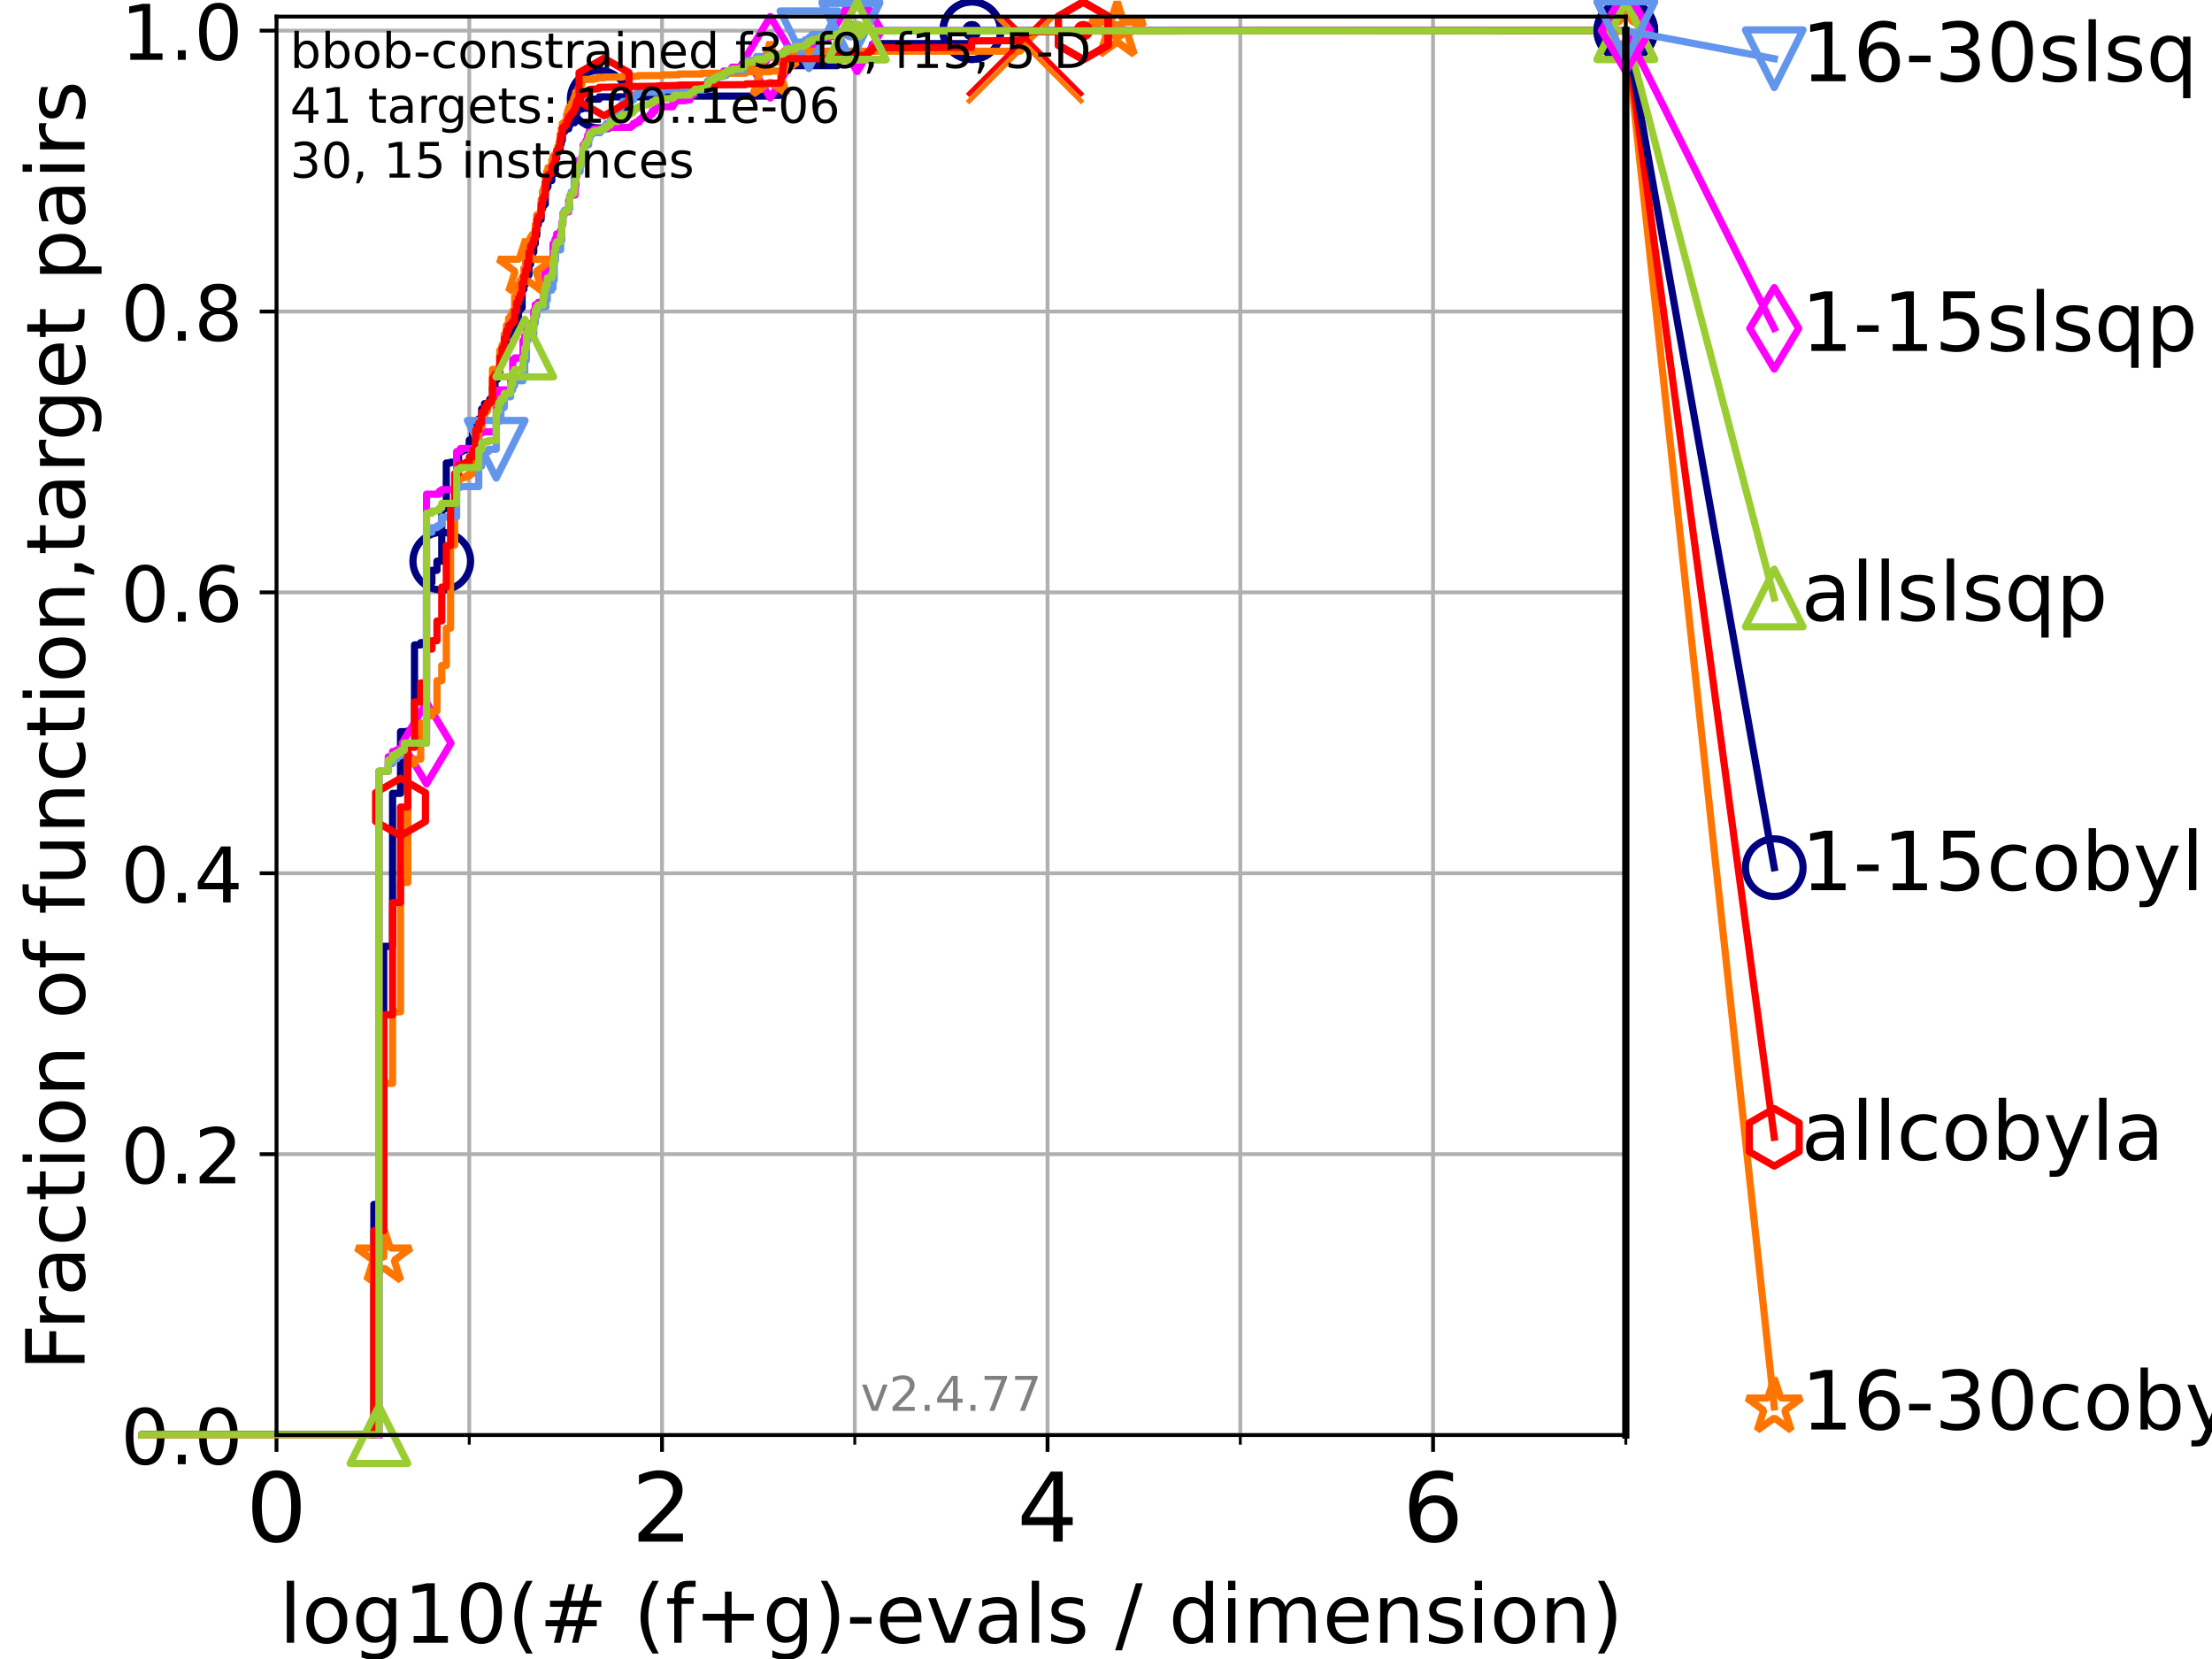 <?xml version="1.0" encoding="utf-8" standalone="no"?>
<!DOCTYPE svg PUBLIC "-//W3C//DTD SVG 1.1//EN"
  "http://www.w3.org/Graphics/SVG/1.1/DTD/svg11.dtd">
<!-- Created with matplotlib (https://matplotlib.org/) -->
<svg height="345.6pt" version="1.1" viewBox="0 0 460.8 345.6" width="460.8pt" xmlns="http://www.w3.org/2000/svg" xmlns:xlink="http://www.w3.org/1999/xlink">
 <defs>
  <style type="text/css">*{stroke-linecap:butt;stroke-linejoin:round;}</style>
 </defs>
 <g id="figure_1">
  <g id="patch_1">
   <path d="M 0 345.6 
L 460.8 345.6 
L 460.8 0 
L 0 0 
z
" style="fill:#ffffff;"/>
  </g>
  <g id="axes_1">
   <g id="patch_2">
    <path d="M 57.6 298.944 
L 338.688 298.944 
L 338.688 3.456 
L 57.6 3.456 
z
" style="fill:#ffffff;"/>
   </g>
   <g id="matplotlib.axis_1">
    <g id="xtick_1">
     <g id="line2d_1">
      <path clip-path="url(#p06794dfa1f)" d="M 57.6 298.944 
L 57.6 3.456 
" style="fill:none;stroke:#b0b0b0;stroke-linecap:square;stroke-width:0.8;"/>
     </g>
     <g id="line2d_2">
      <defs>
       <path d="M 0 0 
L 0 3.5 
" id="m7acccf91d8" style="stroke:#000000;stroke-width:0.8;"/>
      </defs>
      <g>
       <use style="stroke:#000000;stroke-width:0.8;" x="57.6" xlink:href="#m7acccf91d8" y="298.944"/>
      </g>
     </g>
     <g id="text_1">
      <!-- 0 -->
      <g transform="translate(51.237 321.141)scale(0.2 -0.2)">
       <defs>
        <path d="M 31.781 66.406 
Q 24.172 66.406 20.328 58.906 
Q 16.5 51.422 16.5 36.375 
Q 16.5 21.391 20.328 13.891 
Q 24.172 6.391 31.781 6.391 
Q 39.453 6.391 43.281 13.891 
Q 47.125 21.391 47.125 36.375 
Q 47.125 51.422 43.281 58.906 
Q 39.453 66.406 31.781 66.406 
z
M 31.781 74.219 
Q 44.047 74.219 50.516 64.516 
Q 56.984 54.828 56.984 36.375 
Q 56.984 17.969 50.516 8.266 
Q 44.047 -1.422 31.781 -1.422 
Q 19.531 -1.422 13.062 8.266 
Q 6.594 17.969 6.594 36.375 
Q 6.594 54.828 13.062 64.516 
Q 19.531 74.219 31.781 74.219 
z
" id="DejaVuSans-48"/>
       </defs>
       <use xlink:href="#DejaVuSans-48"/>
      </g>
     </g>
    </g>
    <g id="xtick_2">
     <g id="line2d_3">
      <path clip-path="url(#p06794dfa1f)" d="M 137.911 298.944 
L 137.911 3.456 
" style="fill:none;stroke:#b0b0b0;stroke-linecap:square;stroke-width:0.8;"/>
     </g>
     <g id="line2d_4">
      <g>
       <use style="stroke:#000000;stroke-width:0.8;" x="137.911" xlink:href="#m7acccf91d8" y="298.944"/>
      </g>
     </g>
     <g id="text_2">
      <!-- 2 -->
      <g transform="translate(131.548 321.141)scale(0.2 -0.2)">
       <defs>
        <path d="M 19.188 8.297 
L 53.609 8.297 
L 53.609 0 
L 7.328 0 
L 7.328 8.297 
Q 12.938 14.109 22.625 23.891 
Q 32.328 33.688 34.812 36.531 
Q 39.547 41.844 41.422 45.531 
Q 43.312 49.219 43.312 52.781 
Q 43.312 58.594 39.234 62.25 
Q 35.156 65.922 28.609 65.922 
Q 23.969 65.922 18.812 64.312 
Q 13.672 62.703 7.812 59.422 
L 7.812 69.391 
Q 13.766 71.781 18.938 73 
Q 24.125 74.219 28.422 74.219 
Q 39.75 74.219 46.484 68.547 
Q 53.219 62.891 53.219 53.422 
Q 53.219 48.922 51.531 44.891 
Q 49.859 40.875 45.406 35.406 
Q 44.188 33.984 37.641 27.219 
Q 31.109 20.453 19.188 8.297 
z
" id="DejaVuSans-50"/>
       </defs>
       <use xlink:href="#DejaVuSans-50"/>
      </g>
     </g>
    </g>
    <g id="xtick_3">
     <g id="line2d_5">
      <path clip-path="url(#p06794dfa1f)" d="M 218.222 298.944 
L 218.222 3.456 
" style="fill:none;stroke:#b0b0b0;stroke-linecap:square;stroke-width:0.8;"/>
     </g>
     <g id="line2d_6">
      <g>
       <use style="stroke:#000000;stroke-width:0.8;" x="218.222" xlink:href="#m7acccf91d8" y="298.944"/>
      </g>
     </g>
     <g id="text_3">
      <!-- 4 -->
      <g transform="translate(211.859 321.141)scale(0.2 -0.2)">
       <defs>
        <path d="M 37.797 64.312 
L 12.891 25.391 
L 37.797 25.391 
z
M 35.203 72.906 
L 47.609 72.906 
L 47.609 25.391 
L 58.016 25.391 
L 58.016 17.188 
L 47.609 17.188 
L 47.609 0 
L 37.797 0 
L 37.797 17.188 
L 4.891 17.188 
L 4.891 26.703 
z
" id="DejaVuSans-52"/>
       </defs>
       <use xlink:href="#DejaVuSans-52"/>
      </g>
     </g>
    </g>
    <g id="xtick_4">
     <g id="line2d_7">
      <path clip-path="url(#p06794dfa1f)" d="M 298.533 298.944 
L 298.533 3.456 
" style="fill:none;stroke:#b0b0b0;stroke-linecap:square;stroke-width:0.8;"/>
     </g>
     <g id="line2d_8">
      <g>
       <use style="stroke:#000000;stroke-width:0.8;" x="298.533" xlink:href="#m7acccf91d8" y="298.944"/>
      </g>
     </g>
     <g id="text_4">
      <!-- 6 -->
      <g transform="translate(292.17 321.141)scale(0.2 -0.2)">
       <defs>
        <path d="M 33.016 40.375 
Q 26.375 40.375 22.484 35.828 
Q 18.609 31.297 18.609 23.391 
Q 18.609 15.531 22.484 10.953 
Q 26.375 6.391 33.016 6.391 
Q 39.656 6.391 43.531 10.953 
Q 47.406 15.531 47.406 23.391 
Q 47.406 31.297 43.531 35.828 
Q 39.656 40.375 33.016 40.375 
z
M 52.594 71.297 
L 52.594 62.312 
Q 48.875 64.062 45.094 64.984 
Q 41.312 65.922 37.594 65.922 
Q 27.828 65.922 22.672 59.328 
Q 17.531 52.734 16.797 39.406 
Q 19.672 43.656 24.016 45.922 
Q 28.375 48.188 33.594 48.188 
Q 44.578 48.188 50.953 41.516 
Q 57.328 34.859 57.328 23.391 
Q 57.328 12.156 50.688 5.359 
Q 44.047 -1.422 33.016 -1.422 
Q 20.359 -1.422 13.672 8.266 
Q 6.984 17.969 6.984 36.375 
Q 6.984 53.656 15.188 63.938 
Q 23.391 74.219 37.203 74.219 
Q 40.922 74.219 44.703 73.484 
Q 48.484 72.75 52.594 71.297 
z
" id="DejaVuSans-54"/>
       </defs>
       <use xlink:href="#DejaVuSans-54"/>
      </g>
     </g>
    </g>
    <g id="xtick_5">
     <g id="line2d_9">
      <path clip-path="url(#p06794dfa1f)" d="M 97.755 298.944 
L 97.755 3.456 
" style="fill:none;stroke:#b0b0b0;stroke-linecap:square;stroke-width:0.8;"/>
     </g>
     <g id="line2d_10">
      <defs>
       <path d="M 0 0 
L 0 2 
" id="m44f90fd980" style="stroke:#000000;stroke-width:0.6;"/>
      </defs>
      <g>
       <use style="stroke:#000000;stroke-width:0.6;" x="97.755" xlink:href="#m44f90fd980" y="298.944"/>
      </g>
     </g>
    </g>
    <g id="xtick_6">
     <g id="line2d_11">
      <path clip-path="url(#p06794dfa1f)" d="M 178.066 298.944 
L 178.066 3.456 
" style="fill:none;stroke:#b0b0b0;stroke-linecap:square;stroke-width:0.8;"/>
     </g>
     <g id="line2d_12">
      <g>
       <use style="stroke:#000000;stroke-width:0.6;" x="178.066" xlink:href="#m44f90fd980" y="298.944"/>
      </g>
     </g>
    </g>
    <g id="xtick_7">
     <g id="line2d_13">
      <path clip-path="url(#p06794dfa1f)" d="M 258.377 298.944 
L 258.377 3.456 
" style="fill:none;stroke:#b0b0b0;stroke-linecap:square;stroke-width:0.8;"/>
     </g>
     <g id="line2d_14">
      <g>
       <use style="stroke:#000000;stroke-width:0.6;" x="258.377" xlink:href="#m44f90fd980" y="298.944"/>
      </g>
     </g>
    </g>
    <g id="xtick_8">
     <g id="line2d_15">
      <path clip-path="url(#p06794dfa1f)" d="M 338.688 298.944 
L 338.688 3.456 
" style="fill:none;stroke:#b0b0b0;stroke-linecap:square;stroke-width:0.8;"/>
     </g>
     <g id="line2d_16">
      <g>
       <use style="stroke:#000000;stroke-width:0.6;" x="338.688" xlink:href="#m44f90fd980" y="298.944"/>
      </g>
     </g>
    </g>
    <g id="text_5">
     <!-- log10(# (f+g)-evals / dimension) -->
     <g transform="translate(58.145 342.218)scale(0.17 -0.17)">
      <defs>
       <path d="M 9.422 75.984 
L 18.406 75.984 
L 18.406 0 
L 9.422 0 
z
" id="DejaVuSans-108"/>
       <path d="M 30.609 48.391 
Q 23.391 48.391 19.188 42.75 
Q 14.984 37.109 14.984 27.297 
Q 14.984 17.484 19.156 11.844 
Q 23.344 6.203 30.609 6.203 
Q 37.797 6.203 41.984 11.859 
Q 46.188 17.531 46.188 27.297 
Q 46.188 37.016 41.984 42.703 
Q 37.797 48.391 30.609 48.391 
z
M 30.609 56 
Q 42.328 56 49.016 48.375 
Q 55.719 40.766 55.719 27.297 
Q 55.719 13.875 49.016 6.219 
Q 42.328 -1.422 30.609 -1.422 
Q 18.844 -1.422 12.172 6.219 
Q 5.516 13.875 5.516 27.297 
Q 5.516 40.766 12.172 48.375 
Q 18.844 56 30.609 56 
z
" id="DejaVuSans-111"/>
       <path d="M 45.406 27.984 
Q 45.406 37.75 41.375 43.109 
Q 37.359 48.484 30.078 48.484 
Q 22.859 48.484 18.828 43.109 
Q 14.797 37.75 14.797 27.984 
Q 14.797 18.266 18.828 12.891 
Q 22.859 7.516 30.078 7.516 
Q 37.359 7.516 41.375 12.891 
Q 45.406 18.266 45.406 27.984 
z
M 54.391 6.781 
Q 54.391 -7.172 48.188 -13.984 
Q 42 -20.797 29.203 -20.797 
Q 24.469 -20.797 20.266 -20.094 
Q 16.062 -19.391 12.109 -17.922 
L 12.109 -9.188 
Q 16.062 -11.328 19.922 -12.344 
Q 23.781 -13.375 27.781 -13.375 
Q 36.625 -13.375 41.016 -8.766 
Q 45.406 -4.156 45.406 5.172 
L 45.406 9.625 
Q 42.625 4.781 38.281 2.391 
Q 33.938 0 27.875 0 
Q 17.828 0 11.672 7.656 
Q 5.516 15.328 5.516 27.984 
Q 5.516 40.672 11.672 48.328 
Q 17.828 56 27.875 56 
Q 33.938 56 38.281 53.609 
Q 42.625 51.219 45.406 46.391 
L 45.406 54.688 
L 54.391 54.688 
z
" id="DejaVuSans-103"/>
       <path d="M 12.406 8.297 
L 28.516 8.297 
L 28.516 63.922 
L 10.984 60.406 
L 10.984 69.391 
L 28.422 72.906 
L 38.281 72.906 
L 38.281 8.297 
L 54.391 8.297 
L 54.391 0 
L 12.406 0 
z
" id="DejaVuSans-49"/>
       <path d="M 31 75.875 
Q 24.469 64.656 21.281 53.656 
Q 18.109 42.672 18.109 31.391 
Q 18.109 20.125 21.312 9.062 
Q 24.516 -2 31 -13.188 
L 23.188 -13.188 
Q 15.875 -1.703 12.234 9.375 
Q 8.594 20.453 8.594 31.391 
Q 8.594 42.281 12.203 53.312 
Q 15.828 64.359 23.188 75.875 
z
" id="DejaVuSans-40"/>
       <path d="M 51.125 44 
L 36.922 44 
L 32.812 27.688 
L 47.125 27.688 
z
M 43.797 71.781 
L 38.719 51.516 
L 52.984 51.516 
L 58.109 71.781 
L 65.922 71.781 
L 60.891 51.516 
L 76.125 51.516 
L 76.125 44 
L 58.984 44 
L 54.984 27.688 
L 70.516 27.688 
L 70.516 20.219 
L 53.078 20.219 
L 48 0 
L 40.188 0 
L 45.219 20.219 
L 30.906 20.219 
L 25.875 0 
L 18.016 0 
L 23.094 20.219 
L 7.719 20.219 
L 7.719 27.688 
L 24.906 27.688 
L 29 44 
L 13.281 44 
L 13.281 51.516 
L 30.906 51.516 
L 35.891 71.781 
z
" id="DejaVuSans-35"/>
       <path id="DejaVuSans-32"/>
       <path d="M 37.109 75.984 
L 37.109 68.5 
L 28.516 68.5 
Q 23.688 68.5 21.797 66.547 
Q 19.922 64.594 19.922 59.516 
L 19.922 54.688 
L 34.719 54.688 
L 34.719 47.703 
L 19.922 47.703 
L 19.922 0 
L 10.891 0 
L 10.891 47.703 
L 2.297 47.703 
L 2.297 54.688 
L 10.891 54.688 
L 10.891 58.5 
Q 10.891 67.625 15.141 71.797 
Q 19.391 75.984 28.609 75.984 
z
" id="DejaVuSans-102"/>
       <path d="M 46 62.703 
L 46 35.5 
L 73.188 35.5 
L 73.188 27.203 
L 46 27.203 
L 46 0 
L 37.797 0 
L 37.797 27.203 
L 10.594 27.203 
L 10.594 35.5 
L 37.797 35.5 
L 37.797 62.703 
z
" id="DejaVuSans-43"/>
       <path d="M 8.016 75.875 
L 15.828 75.875 
Q 23.141 64.359 26.781 53.312 
Q 30.422 42.281 30.422 31.391 
Q 30.422 20.453 26.781 9.375 
Q 23.141 -1.703 15.828 -13.188 
L 8.016 -13.188 
Q 14.5 -2 17.703 9.062 
Q 20.906 20.125 20.906 31.391 
Q 20.906 42.672 17.703 53.656 
Q 14.5 64.656 8.016 75.875 
z
" id="DejaVuSans-41"/>
       <path d="M 4.891 31.391 
L 31.203 31.391 
L 31.203 23.391 
L 4.891 23.391 
z
" id="DejaVuSans-45"/>
       <path d="M 56.203 29.594 
L 56.203 25.203 
L 14.891 25.203 
Q 15.484 15.922 20.484 11.062 
Q 25.484 6.203 34.422 6.203 
Q 39.594 6.203 44.453 7.469 
Q 49.312 8.734 54.109 11.281 
L 54.109 2.781 
Q 49.266 0.734 44.188 -0.344 
Q 39.109 -1.422 33.891 -1.422 
Q 20.797 -1.422 13.156 6.188 
Q 5.516 13.812 5.516 26.812 
Q 5.516 40.234 12.766 48.109 
Q 20.016 56 32.328 56 
Q 43.359 56 49.781 48.891 
Q 56.203 41.797 56.203 29.594 
z
M 47.219 32.234 
Q 47.125 39.594 43.094 43.984 
Q 39.062 48.391 32.422 48.391 
Q 24.906 48.391 20.391 44.141 
Q 15.875 39.891 15.188 32.172 
z
" id="DejaVuSans-101"/>
       <path d="M 2.984 54.688 
L 12.5 54.688 
L 29.594 8.797 
L 46.688 54.688 
L 56.203 54.688 
L 35.688 0 
L 23.484 0 
z
" id="DejaVuSans-118"/>
       <path d="M 34.281 27.484 
Q 23.391 27.484 19.188 25 
Q 14.984 22.516 14.984 16.5 
Q 14.984 11.719 18.141 8.906 
Q 21.297 6.109 26.703 6.109 
Q 34.188 6.109 38.703 11.406 
Q 43.219 16.703 43.219 25.484 
L 43.219 27.484 
z
M 52.203 31.203 
L 52.203 0 
L 43.219 0 
L 43.219 8.297 
Q 40.141 3.328 35.547 0.953 
Q 30.953 -1.422 24.312 -1.422 
Q 15.922 -1.422 10.953 3.297 
Q 6 8.016 6 15.922 
Q 6 25.141 12.172 29.828 
Q 18.359 34.516 30.609 34.516 
L 43.219 34.516 
L 43.219 35.406 
Q 43.219 41.609 39.141 45 
Q 35.062 48.391 27.688 48.391 
Q 23 48.391 18.547 47.266 
Q 14.109 46.141 10.016 43.891 
L 10.016 52.203 
Q 14.938 54.109 19.578 55.047 
Q 24.219 56 28.609 56 
Q 40.484 56 46.344 49.844 
Q 52.203 43.703 52.203 31.203 
z
" id="DejaVuSans-97"/>
       <path d="M 44.281 53.078 
L 44.281 44.578 
Q 40.484 46.531 36.375 47.5 
Q 32.281 48.484 27.875 48.484 
Q 21.188 48.484 17.844 46.438 
Q 14.5 44.391 14.5 40.281 
Q 14.5 37.156 16.891 35.375 
Q 19.281 33.594 26.516 31.984 
L 29.594 31.297 
Q 39.156 29.25 43.188 25.516 
Q 47.219 21.781 47.219 15.094 
Q 47.219 7.469 41.188 3.016 
Q 35.156 -1.422 24.609 -1.422 
Q 20.219 -1.422 15.453 -0.562 
Q 10.688 0.297 5.422 2 
L 5.422 11.281 
Q 10.406 8.688 15.234 7.391 
Q 20.062 6.109 24.812 6.109 
Q 31.156 6.109 34.562 8.281 
Q 37.984 10.453 37.984 14.406 
Q 37.984 18.062 35.516 20.016 
Q 33.062 21.969 24.703 23.781 
L 21.578 24.516 
Q 13.234 26.266 9.516 29.906 
Q 5.812 33.547 5.812 39.891 
Q 5.812 47.609 11.281 51.797 
Q 16.75 56 26.812 56 
Q 31.781 56 36.172 55.266 
Q 40.578 54.547 44.281 53.078 
z
" id="DejaVuSans-115"/>
       <path d="M 25.391 72.906 
L 33.688 72.906 
L 8.297 -9.281 
L 0 -9.281 
z
" id="DejaVuSans-47"/>
       <path d="M 45.406 46.391 
L 45.406 75.984 
L 54.391 75.984 
L 54.391 0 
L 45.406 0 
L 45.406 8.203 
Q 42.578 3.328 38.25 0.953 
Q 33.938 -1.422 27.875 -1.422 
Q 17.969 -1.422 11.734 6.484 
Q 5.516 14.406 5.516 27.297 
Q 5.516 40.188 11.734 48.094 
Q 17.969 56 27.875 56 
Q 33.938 56 38.25 53.625 
Q 42.578 51.266 45.406 46.391 
z
M 14.797 27.297 
Q 14.797 17.391 18.875 11.75 
Q 22.953 6.109 30.078 6.109 
Q 37.203 6.109 41.297 11.75 
Q 45.406 17.391 45.406 27.297 
Q 45.406 37.203 41.297 42.844 
Q 37.203 48.484 30.078 48.484 
Q 22.953 48.484 18.875 42.844 
Q 14.797 37.203 14.797 27.297 
z
" id="DejaVuSans-100"/>
       <path d="M 9.422 54.688 
L 18.406 54.688 
L 18.406 0 
L 9.422 0 
z
M 9.422 75.984 
L 18.406 75.984 
L 18.406 64.594 
L 9.422 64.594 
z
" id="DejaVuSans-105"/>
       <path d="M 52 44.188 
Q 55.375 50.25 60.062 53.125 
Q 64.75 56 71.094 56 
Q 79.641 56 84.281 50.016 
Q 88.922 44.047 88.922 33.016 
L 88.922 0 
L 79.891 0 
L 79.891 32.719 
Q 79.891 40.578 77.094 44.375 
Q 74.312 48.188 68.609 48.188 
Q 61.625 48.188 57.562 43.547 
Q 53.516 38.922 53.516 30.906 
L 53.516 0 
L 44.484 0 
L 44.484 32.719 
Q 44.484 40.625 41.703 44.406 
Q 38.922 48.188 33.109 48.188 
Q 26.219 48.188 22.156 43.531 
Q 18.109 38.875 18.109 30.906 
L 18.109 0 
L 9.078 0 
L 9.078 54.688 
L 18.109 54.688 
L 18.109 46.188 
Q 21.188 51.219 25.484 53.609 
Q 29.781 56 35.688 56 
Q 41.656 56 45.828 52.969 
Q 50 49.953 52 44.188 
z
" id="DejaVuSans-109"/>
       <path d="M 54.891 33.016 
L 54.891 0 
L 45.906 0 
L 45.906 32.719 
Q 45.906 40.484 42.875 44.328 
Q 39.844 48.188 33.797 48.188 
Q 26.516 48.188 22.312 43.547 
Q 18.109 38.922 18.109 30.906 
L 18.109 0 
L 9.078 0 
L 9.078 54.688 
L 18.109 54.688 
L 18.109 46.188 
Q 21.344 51.125 25.703 53.562 
Q 30.078 56 35.797 56 
Q 45.219 56 50.047 50.172 
Q 54.891 44.344 54.891 33.016 
z
" id="DejaVuSans-110"/>
      </defs>
      <use xlink:href="#DejaVuSans-108"/>
      <use x="27.783" xlink:href="#DejaVuSans-111"/>
      <use x="88.965" xlink:href="#DejaVuSans-103"/>
      <use x="152.441" xlink:href="#DejaVuSans-49"/>
      <use x="216.064" xlink:href="#DejaVuSans-48"/>
      <use x="279.688" xlink:href="#DejaVuSans-40"/>
      <use x="318.701" xlink:href="#DejaVuSans-35"/>
      <use x="402.49" xlink:href="#DejaVuSans-32"/>
      <use x="434.277" xlink:href="#DejaVuSans-40"/>
      <use x="473.291" xlink:href="#DejaVuSans-102"/>
      <use x="508.496" xlink:href="#DejaVuSans-43"/>
      <use x="592.285" xlink:href="#DejaVuSans-103"/>
      <use x="655.762" xlink:href="#DejaVuSans-41"/>
      <use x="694.775" xlink:href="#DejaVuSans-45"/>
      <use x="730.859" xlink:href="#DejaVuSans-101"/>
      <use x="792.383" xlink:href="#DejaVuSans-118"/>
      <use x="851.562" xlink:href="#DejaVuSans-97"/>
      <use x="912.842" xlink:href="#DejaVuSans-108"/>
      <use x="940.625" xlink:href="#DejaVuSans-115"/>
      <use x="992.725" xlink:href="#DejaVuSans-32"/>
      <use x="1024.512" xlink:href="#DejaVuSans-47"/>
      <use x="1058.203" xlink:href="#DejaVuSans-32"/>
      <use x="1089.99" xlink:href="#DejaVuSans-100"/>
      <use x="1153.467" xlink:href="#DejaVuSans-105"/>
      <use x="1181.25" xlink:href="#DejaVuSans-109"/>
      <use x="1278.662" xlink:href="#DejaVuSans-101"/>
      <use x="1340.186" xlink:href="#DejaVuSans-110"/>
      <use x="1403.564" xlink:href="#DejaVuSans-115"/>
      <use x="1455.664" xlink:href="#DejaVuSans-105"/>
      <use x="1483.447" xlink:href="#DejaVuSans-111"/>
      <use x="1544.629" xlink:href="#DejaVuSans-110"/>
      <use x="1608.008" xlink:href="#DejaVuSans-41"/>
     </g>
    </g>
   </g>
   <g id="matplotlib.axis_2">
    <g id="ytick_1">
     <g id="line2d_17">
      <path clip-path="url(#p06794dfa1f)" d="M 57.6 298.944 
L 338.688 298.944 
" style="fill:none;stroke:#b0b0b0;stroke-linecap:square;stroke-width:0.8;"/>
     </g>
     <g id="line2d_18">
      <defs>
       <path d="M 0 0 
L -3.5 0 
" id="md742d51134" style="stroke:#000000;stroke-width:0.8;"/>
      </defs>
      <g>
       <use style="stroke:#000000;stroke-width:0.8;" x="57.6" xlink:href="#md742d51134" y="298.944"/>
      </g>
     </g>
     <g id="text_6">
      <!-- 0.0 -->
      <g transform="translate(25.155 305.023)scale(0.16 -0.16)">
       <defs>
        <path d="M 10.688 12.406 
L 21 12.406 
L 21 0 
L 10.688 0 
z
" id="DejaVuSans-46"/>
       </defs>
       <use xlink:href="#DejaVuSans-48"/>
       <use x="63.623" xlink:href="#DejaVuSans-46"/>
       <use x="95.41" xlink:href="#DejaVuSans-48"/>
      </g>
     </g>
    </g>
    <g id="ytick_2">
     <g id="line2d_19">
      <path clip-path="url(#p06794dfa1f)" d="M 57.6 240.432 
L 338.688 240.432 
" style="fill:none;stroke:#b0b0b0;stroke-linecap:square;stroke-width:0.8;"/>
     </g>
     <g id="line2d_20">
      <g>
       <use style="stroke:#000000;stroke-width:0.8;" x="57.6" xlink:href="#md742d51134" y="240.432"/>
      </g>
     </g>
     <g id="text_7">
      <!-- 0.2 -->
      <g transform="translate(25.155 246.51)scale(0.16 -0.16)">
       <use xlink:href="#DejaVuSans-48"/>
       <use x="63.623" xlink:href="#DejaVuSans-46"/>
       <use x="95.41" xlink:href="#DejaVuSans-50"/>
      </g>
     </g>
    </g>
    <g id="ytick_3">
     <g id="line2d_21">
      <path clip-path="url(#p06794dfa1f)" d="M 57.6 181.919 
L 338.688 181.919 
" style="fill:none;stroke:#b0b0b0;stroke-linecap:square;stroke-width:0.8;"/>
     </g>
     <g id="line2d_22">
      <g>
       <use style="stroke:#000000;stroke-width:0.8;" x="57.6" xlink:href="#md742d51134" y="181.919"/>
      </g>
     </g>
     <g id="text_8">
      <!-- 0.4 -->
      <g transform="translate(25.155 187.998)scale(0.16 -0.16)">
       <use xlink:href="#DejaVuSans-48"/>
       <use x="63.623" xlink:href="#DejaVuSans-46"/>
       <use x="95.41" xlink:href="#DejaVuSans-52"/>
      </g>
     </g>
    </g>
    <g id="ytick_4">
     <g id="line2d_23">
      <path clip-path="url(#p06794dfa1f)" d="M 57.6 123.407 
L 338.688 123.407 
" style="fill:none;stroke:#b0b0b0;stroke-linecap:square;stroke-width:0.8;"/>
     </g>
     <g id="line2d_24">
      <g>
       <use style="stroke:#000000;stroke-width:0.8;" x="57.6" xlink:href="#md742d51134" y="123.407"/>
      </g>
     </g>
     <g id="text_9">
      <!-- 0.6 -->
      <g transform="translate(25.155 129.485)scale(0.16 -0.16)">
       <use xlink:href="#DejaVuSans-48"/>
       <use x="63.623" xlink:href="#DejaVuSans-46"/>
       <use x="95.41" xlink:href="#DejaVuSans-54"/>
      </g>
     </g>
    </g>
    <g id="ytick_5">
     <g id="line2d_25">
      <path clip-path="url(#p06794dfa1f)" d="M 57.6 64.894 
L 338.688 64.894 
" style="fill:none;stroke:#b0b0b0;stroke-linecap:square;stroke-width:0.8;"/>
     </g>
     <g id="line2d_26">
      <g>
       <use style="stroke:#000000;stroke-width:0.8;" x="57.6" xlink:href="#md742d51134" y="64.894"/>
      </g>
     </g>
     <g id="text_10">
      <!-- 0.8 -->
      <g transform="translate(25.155 70.973)scale(0.16 -0.16)">
       <defs>
        <path d="M 31.781 34.625 
Q 24.75 34.625 20.719 30.859 
Q 16.703 27.094 16.703 20.516 
Q 16.703 13.922 20.719 10.156 
Q 24.75 6.391 31.781 6.391 
Q 38.812 6.391 42.859 10.172 
Q 46.922 13.969 46.922 20.516 
Q 46.922 27.094 42.891 30.859 
Q 38.875 34.625 31.781 34.625 
z
M 21.922 38.812 
Q 15.578 40.375 12.031 44.719 
Q 8.5 49.078 8.5 55.328 
Q 8.5 64.062 14.719 69.141 
Q 20.953 74.219 31.781 74.219 
Q 42.672 74.219 48.875 69.141 
Q 55.078 64.062 55.078 55.328 
Q 55.078 49.078 51.531 44.719 
Q 48 40.375 41.703 38.812 
Q 48.828 37.156 52.797 32.312 
Q 56.781 27.484 56.781 20.516 
Q 56.781 9.906 50.312 4.234 
Q 43.844 -1.422 31.781 -1.422 
Q 19.734 -1.422 13.25 4.234 
Q 6.781 9.906 6.781 20.516 
Q 6.781 27.484 10.781 32.312 
Q 14.797 37.156 21.922 38.812 
z
M 18.312 54.391 
Q 18.312 48.734 21.844 45.562 
Q 25.391 42.391 31.781 42.391 
Q 38.141 42.391 41.719 45.562 
Q 45.312 48.734 45.312 54.391 
Q 45.312 60.062 41.719 63.234 
Q 38.141 66.406 31.781 66.406 
Q 25.391 66.406 21.844 63.234 
Q 18.312 60.062 18.312 54.391 
z
" id="DejaVuSans-56"/>
       </defs>
       <use xlink:href="#DejaVuSans-48"/>
       <use x="63.623" xlink:href="#DejaVuSans-46"/>
       <use x="95.41" xlink:href="#DejaVuSans-56"/>
      </g>
     </g>
    </g>
    <g id="ytick_6">
     <g id="line2d_27">
      <path clip-path="url(#p06794dfa1f)" d="M 57.6 6.382 
L 338.688 6.382 
" style="fill:none;stroke:#b0b0b0;stroke-linecap:square;stroke-width:0.8;"/>
     </g>
     <g id="line2d_28">
      <g>
       <use style="stroke:#000000;stroke-width:0.8;" x="57.6" xlink:href="#md742d51134" y="6.382"/>
      </g>
     </g>
     <g id="text_11">
      <!-- 1.0 -->
      <g transform="translate(25.155 12.46)scale(0.16 -0.16)">
       <use xlink:href="#DejaVuSans-49"/>
       <use x="63.623" xlink:href="#DejaVuSans-46"/>
       <use x="95.41" xlink:href="#DejaVuSans-48"/>
      </g>
     </g>
    </g>
    <g id="text_12">
     <!-- Fraction of function,target pairs -->
     <g transform="translate(17.62 285.585)rotate(-90)scale(0.17 -0.17)">
      <defs>
       <path d="M 9.812 72.906 
L 51.703 72.906 
L 51.703 64.594 
L 19.672 64.594 
L 19.672 43.109 
L 48.578 43.109 
L 48.578 34.812 
L 19.672 34.812 
L 19.672 0 
L 9.812 0 
z
" id="DejaVuSans-70"/>
       <path d="M 41.109 46.297 
Q 39.594 47.172 37.812 47.578 
Q 36.031 48 33.891 48 
Q 26.266 48 22.188 43.047 
Q 18.109 38.094 18.109 28.812 
L 18.109 0 
L 9.078 0 
L 9.078 54.688 
L 18.109 54.688 
L 18.109 46.188 
Q 20.953 51.172 25.484 53.578 
Q 30.031 56 36.531 56 
Q 37.453 56 38.578 55.875 
Q 39.703 55.766 41.062 55.516 
z
" id="DejaVuSans-114"/>
       <path d="M 48.781 52.594 
L 48.781 44.188 
Q 44.969 46.297 41.141 47.344 
Q 37.312 48.391 33.406 48.391 
Q 24.656 48.391 19.812 42.844 
Q 14.984 37.312 14.984 27.297 
Q 14.984 17.281 19.812 11.734 
Q 24.656 6.203 33.406 6.203 
Q 37.312 6.203 41.141 7.25 
Q 44.969 8.297 48.781 10.406 
L 48.781 2.094 
Q 45.016 0.344 40.984 -0.531 
Q 36.969 -1.422 32.422 -1.422 
Q 20.062 -1.422 12.781 6.344 
Q 5.516 14.109 5.516 27.297 
Q 5.516 40.672 12.859 48.328 
Q 20.219 56 33.016 56 
Q 37.156 56 41.109 55.141 
Q 45.062 54.297 48.781 52.594 
z
" id="DejaVuSans-99"/>
       <path d="M 18.312 70.219 
L 18.312 54.688 
L 36.812 54.688 
L 36.812 47.703 
L 18.312 47.703 
L 18.312 18.016 
Q 18.312 11.328 20.141 9.422 
Q 21.969 7.516 27.594 7.516 
L 36.812 7.516 
L 36.812 0 
L 27.594 0 
Q 17.188 0 13.234 3.875 
Q 9.281 7.766 9.281 18.016 
L 9.281 47.703 
L 2.688 47.703 
L 2.688 54.688 
L 9.281 54.688 
L 9.281 70.219 
z
" id="DejaVuSans-116"/>
       <path d="M 8.5 21.578 
L 8.5 54.688 
L 17.484 54.688 
L 17.484 21.922 
Q 17.484 14.156 20.5 10.266 
Q 23.531 6.391 29.594 6.391 
Q 36.859 6.391 41.078 11.031 
Q 45.312 15.672 45.312 23.688 
L 45.312 54.688 
L 54.297 54.688 
L 54.297 0 
L 45.312 0 
L 45.312 8.406 
Q 42.047 3.422 37.719 1 
Q 33.406 -1.422 27.688 -1.422 
Q 18.266 -1.422 13.375 4.438 
Q 8.5 10.297 8.5 21.578 
z
M 31.109 56 
z
" id="DejaVuSans-117"/>
       <path d="M 11.719 12.406 
L 22.016 12.406 
L 22.016 4 
L 14.016 -11.625 
L 7.719 -11.625 
L 11.719 4 
z
" id="DejaVuSans-44"/>
       <path d="M 18.109 8.203 
L 18.109 -20.797 
L 9.078 -20.797 
L 9.078 54.688 
L 18.109 54.688 
L 18.109 46.391 
Q 20.953 51.266 25.266 53.625 
Q 29.594 56 35.594 56 
Q 45.562 56 51.781 48.094 
Q 58.016 40.188 58.016 27.297 
Q 58.016 14.406 51.781 6.484 
Q 45.562 -1.422 35.594 -1.422 
Q 29.594 -1.422 25.266 0.953 
Q 20.953 3.328 18.109 8.203 
z
M 48.688 27.297 
Q 48.688 37.203 44.609 42.844 
Q 40.531 48.484 33.406 48.484 
Q 26.266 48.484 22.188 42.844 
Q 18.109 37.203 18.109 27.297 
Q 18.109 17.391 22.188 11.75 
Q 26.266 6.109 33.406 6.109 
Q 40.531 6.109 44.609 11.75 
Q 48.688 17.391 48.688 27.297 
z
" id="DejaVuSans-112"/>
      </defs>
      <use xlink:href="#DejaVuSans-70"/>
      <use x="50.27" xlink:href="#DejaVuSans-114"/>
      <use x="91.383" xlink:href="#DejaVuSans-97"/>
      <use x="152.662" xlink:href="#DejaVuSans-99"/>
      <use x="207.643" xlink:href="#DejaVuSans-116"/>
      <use x="246.852" xlink:href="#DejaVuSans-105"/>
      <use x="274.635" xlink:href="#DejaVuSans-111"/>
      <use x="335.816" xlink:href="#DejaVuSans-110"/>
      <use x="399.195" xlink:href="#DejaVuSans-32"/>
      <use x="430.982" xlink:href="#DejaVuSans-111"/>
      <use x="492.164" xlink:href="#DejaVuSans-102"/>
      <use x="527.369" xlink:href="#DejaVuSans-32"/>
      <use x="559.156" xlink:href="#DejaVuSans-102"/>
      <use x="594.361" xlink:href="#DejaVuSans-117"/>
      <use x="657.74" xlink:href="#DejaVuSans-110"/>
      <use x="721.119" xlink:href="#DejaVuSans-99"/>
      <use x="776.1" xlink:href="#DejaVuSans-116"/>
      <use x="815.309" xlink:href="#DejaVuSans-105"/>
      <use x="843.092" xlink:href="#DejaVuSans-111"/>
      <use x="904.273" xlink:href="#DejaVuSans-110"/>
      <use x="967.652" xlink:href="#DejaVuSans-44"/>
      <use x="999.439" xlink:href="#DejaVuSans-116"/>
      <use x="1038.648" xlink:href="#DejaVuSans-97"/>
      <use x="1099.928" xlink:href="#DejaVuSans-114"/>
      <use x="1139.291" xlink:href="#DejaVuSans-103"/>
      <use x="1202.768" xlink:href="#DejaVuSans-101"/>
      <use x="1264.291" xlink:href="#DejaVuSans-116"/>
      <use x="1303.5" xlink:href="#DejaVuSans-32"/>
      <use x="1335.287" xlink:href="#DejaVuSans-112"/>
      <use x="1398.764" xlink:href="#DejaVuSans-97"/>
      <use x="1460.043" xlink:href="#DejaVuSans-105"/>
      <use x="1487.826" xlink:href="#DejaVuSans-114"/>
      <use x="1528.939" xlink:href="#DejaVuSans-115"/>
     </g>
    </g>
   </g>
   <g id="line2d_29">
    <defs>
     <path d="M 0 1.5 
C 0.398 1.5 0.779 1.342 1.061 1.061 
C 1.342 0.779 1.5 0.398 1.5 0 
C 1.5 -0.398 1.342 -0.779 1.061 -1.061 
C 0.779 -1.342 0.398 -1.5 0 -1.5 
C -0.398 -1.5 -0.779 -1.342 -1.061 -1.061 
C -1.342 -0.779 -1.5 -0.398 -1.5 0 
C -1.5 0.398 -1.342 0.779 -1.061 1.061 
C -0.779 1.342 -0.398 1.5 0 1.5 
z
" id="m0f2e20f4e9" style="stroke:#000080;"/>
    </defs>
    <g>
     <use style="fill:#000080;stroke:#000080;" x="202.453" xlink:href="#m0f2e20f4e9" y="6.382"/>
     <use style="fill:#000080;stroke:#000080;" x="202.453" xlink:href="#m0f2e20f4e9" y="6.382"/>
    </g>
   </g>
   <g id="line2d_30">
    <path d="M 77.885 298.944 
L 77.885 250.897 
L 79.939 250.897 
L 79.939 197.142 
L 81.776 197.142 
L 81.776 165.269 
L 83.438 165.269 
L 83.438 152.425 
L 84.956 152.425 
L 84.956 152.266 
L 86.351 152.266 
L 86.351 134.348 
L 87.644 134.348 
L 87.644 133.872 
L 88.847 133.872 
L 88.847 121.345 
L 89.973 121.345 
L 89.973 118.808 
L 91.03 118.808 
L 91.03 116.905 
L 92.027 116.905 
L 92.027 105.964 
L 92.969 105.964 
L 92.969 96.45 
L 93.864 96.45 
L 93.864 96.291 
L 94.715 96.291 
L 94.715 96.132 
L 95.526 96.132 
L 95.526 94.071 
L 96.301 94.071 
L 96.301 93.754 
L 97.044 93.754 
L 97.044 93.437 
L 97.755 93.437 
L 97.755 91.692 
L 98.439 91.692 
L 98.439 90.107 
L 99.098 90.107 
L 99.098 88.204 
L 99.732 88.204 
L 99.732 87.253 
L 100.344 87.253 
L 100.344 85.191 
L 100.935 85.191 
L 100.935 84.081 
L 101.507 84.081 
L 101.507 83.923 
L 102.06 83.923 
L 102.06 83.13 
L 102.597 83.13 
L 102.597 80.593 
L 103.118 80.593 
L 103.118 79.007 
L 103.623 79.007 
L 103.623 78.373 
L 104.115 78.373 
L 104.115 75.835 
L 104.592 75.835 
L 104.592 73.14 
L 105.057 73.14 
L 105.057 71.395 
L 105.51 71.395 
L 105.51 69.968 
L 105.952 69.968 
L 105.952 69.334 
L 106.383 69.334 
L 106.383 69.175 
L 106.803 69.175 
L 106.803 69.017 
L 107.213 69.017 
L 107.213 67.907 
L 107.614 67.907 
L 107.614 66.004 
L 108.006 66.004 
L 108.006 64.577 
L 108.389 64.577 
L 108.389 64.101 
L 108.764 64.101 
L 108.764 60.296 
L 109.132 60.296 
L 109.132 59.186 
L 109.491 59.186 
L 109.491 58.393 
L 109.843 58.393 
L 109.843 57.283 
L 110.189 57.283 
L 110.189 55.063 
L 110.527 55.063 
L 110.527 53.16 
L 110.86 53.16 
L 110.86 52.526 
L 111.186 52.526 
L 111.186 50.781 
L 111.506 50.781 
L 111.506 49.037 
L 111.82 49.037 
L 111.82 46.817 
L 112.128 46.817 
L 112.128 45.707 
L 112.73 45.707 
L 112.73 43.487 
L 113.023 43.487 
L 113.023 42.853 
L 113.311 42.853 
L 113.311 42.536 
L 113.595 42.536 
L 113.595 39.364 
L 113.874 39.364 
L 113.874 38.889 
L 114.148 38.889 
L 114.148 37.779 
L 114.419 37.779 
L 114.419 37.62 
L 114.947 37.62 
L 114.947 36.193 
L 115.46 36.193 
L 115.46 35.4 
L 115.711 35.4 
L 115.711 33.021 
L 115.959 33.021 
L 115.959 31.594 
L 116.443 31.594 
L 116.443 31.436 
L 116.68 31.436 
L 116.68 30.009 
L 116.914 30.009 
L 116.914 29.216 
L 117.145 29.216 
L 117.145 27.471 
L 117.598 27.471 
L 117.598 26.996 
L 118.04 26.996 
L 118.04 26.837 
L 118.471 26.837 
L 118.471 26.203 
L 118.682 26.203 
L 118.682 25.727 
L 118.891 25.727 
L 118.891 25.569 
L 119.702 25.569 
L 119.702 25.252 
L 119.899 25.252 
L 119.899 24.776 
L 120.094 24.776 
L 120.094 23.349 
L 120.287 23.349 
L 120.287 22.714 
L 121.219 22.714 
L 121.219 22.556 
L 122.615 22.556 
L 122.615 20.97 
L 122.948 20.97 
L 122.948 20.653 
L 124.818 20.653 
L 124.818 20.177 
L 136.98 20.177 
L 136.98 20.019 
L 160.765 20.019 
L 160.765 19.86 
L 162.526 19.86 
L 162.628 19.226 
L 162.645 19.226 
L 162.712 17.482 
L 162.846 17.482 
L 162.929 16.213 
L 163.012 16.213 
L 163.029 15.579 
L 163.128 15.579 
L 163.128 14.469 
L 163.275 14.469 
L 163.275 13.834 
L 164.149 13.834 
L 164.149 13.676 
L 174.465 13.676 
L 174.533 12.407 
L 180.564 12.407 
L 180.673 11.456 
L 180.816 11.456 
L 180.864 10.822 
L 180.947 10.822 
L 180.947 10.663 
L 181.528 10.663 
L 181.62 9.87 
L 181.659 9.87 
L 181.722 9.236 
L 182.207 9.236 
L 182.207 9.077 
L 202.379 9.077 
L 202.453 6.382 
L 338.688 6.382 
L 338.688 6.382 
" style="fill:none;stroke:#000080;stroke-linecap:square;stroke-width:1.5;"/>
   </g>
   <g id="line2d_31">
    <defs>
     <path d="M 0 6 
C 1.591 6 3.117 5.368 4.243 4.243 
C 5.368 3.117 6 1.591 6 0 
C 6 -1.591 5.368 -3.117 4.243 -4.243 
C 3.117 -5.368 1.591 -6 0 -6 
C -1.591 -6 -3.117 -5.368 -4.243 -4.243 
C -5.368 -3.117 -6 -1.591 -6 0 
C -6 1.591 -5.368 3.117 -4.243 4.243 
C -3.117 5.368 -1.591 6 0 6 
z
" id="m79b4a8e16d" style="stroke:#000080;stroke-width:1.5;"/>
    </defs>
    <g>
     <use style="fill-opacity:0;stroke:#000080;stroke-width:1.5;" x="92.027" xlink:href="#m79b4a8e16d" y="116.905"/>
     <use style="fill-opacity:0;stroke:#000080;stroke-width:1.5;" x="124.818" xlink:href="#m79b4a8e16d" y="20.653"/>
     <use style="fill-opacity:0;stroke:#000080;stroke-width:1.5;" x="202.453" xlink:href="#m79b4a8e16d" y="6.382"/>
     <use style="fill-opacity:0;stroke:#000080;stroke-width:1.5;" x="202.453" xlink:href="#m79b4a8e16d" y="6.382"/>
     <use style="fill-opacity:0;stroke:#000080;stroke-width:1.5;" x="338.688" xlink:href="#m79b4a8e16d" y="6.382"/>
    </g>
   </g>
   <g id="line2d_32">
    <path style="fill:none;stroke:#000080;stroke-linecap:square;stroke-width:1.5;"/>
    <g/>
   </g>
   <g id="line2d_33">
    <defs>
     <path d="M 0 1.5 
C 0.398 1.5 0.779 1.342 1.061 1.061 
C 1.342 0.779 1.5 0.398 1.5 0 
C 1.5 -0.398 1.342 -0.779 1.061 -1.061 
C 0.779 -1.342 0.398 -1.5 0 -1.5 
C -0.398 -1.5 -0.779 -1.342 -1.061 -1.061 
C -1.342 -0.779 -1.5 -0.398 -1.5 0 
C -1.5 0.398 -1.342 0.779 -1.061 1.061 
C -0.779 1.342 -0.398 1.5 0 1.5 
z
" id="ma4017c5739" style="stroke:#ff00ff;"/>
    </defs>
    <g>
     <use style="fill:#ff00ff;stroke:#ff00ff;" x="178.558" xlink:href="#ma4017c5739" y="6.382"/>
     <use style="fill:#ff00ff;stroke:#ff00ff;" x="178.558" xlink:href="#ma4017c5739" y="6.382"/>
    </g>
   </g>
   <g id="line2d_34">
    <path d="M 78.942 298.944 
L 78.942 160.671 
L 80.881 160.671 
L 80.881 157.658 
L 81.776 157.658 
L 81.776 156.548 
L 82.627 156.548 
L 82.627 156.231 
L 83.438 156.231 
L 83.438 155.755 
L 84.213 155.755 
L 84.213 154.804 
L 88.847 154.804 
L 88.847 102.951 
L 91.535 102.951 
L 91.535 102.317 
L 92.027 102.317 
L 92.027 102 
L 95.125 102 
L 95.125 94.071 
L 95.918 94.071 
L 95.918 93.437 
L 99.732 93.437 
L 99.732 90.265 
L 100.344 90.265 
L 100.344 89.948 
L 103.372 89.948 
L 103.372 83.447 
L 103.871 83.447 
L 103.871 81.227 
L 106.383 81.227 
L 106.383 78.848 
L 106.803 78.848 
L 106.803 74.884 
L 107.213 74.884 
L 107.213 74.567 
L 108.949 74.567 
L 108.949 70.92 
L 109.312 70.92 
L 109.312 69.968 
L 109.668 69.968 
L 109.668 67.431 
L 111.023 67.431 
L 111.023 67.273 
L 111.186 67.273 
L 111.186 64.736 
L 111.506 64.736 
L 111.506 63.467 
L 111.975 63.467 
L 111.975 63.308 
L 112.128 63.308 
L 112.128 62.991 
L 113.168 62.991 
L 113.168 59.344 
L 113.454 59.344 
L 113.454 56.49 
L 113.735 56.49 
L 113.735 56.173 
L 114.012 56.173 
L 114.012 55.38 
L 114.685 55.38 
L 114.685 55.221 
L 114.947 55.221 
L 114.947 54.27 
L 115.206 54.27 
L 115.206 50.781 
L 115.46 50.781 
L 115.46 50.464 
L 115.586 50.464 
L 115.586 49.988 
L 115.711 49.988 
L 115.711 49.671 
L 115.959 49.671 
L 115.959 48.72 
L 116.798 48.72 
L 116.798 47.927 
L 117.03 47.927 
L 117.03 46.341 
L 117.145 46.341 
L 117.145 46.183 
L 117.26 46.183 
L 117.26 44.439 
L 117.71 44.439 
L 117.71 44.121 
L 118.471 44.121 
L 118.471 41.743 
L 118.682 41.743 
L 118.682 40.791 
L 118.891 40.791 
L 118.891 40.633 
L 119.801 40.633 
L 119.801 38.73 
L 119.997 38.73 
L 119.997 36.669 
L 120.191 36.669 
L 120.191 33.497 
L 121.219 33.497 
L 121.219 32.704 
L 121.4 32.704 
L 121.49 30.167 
L 121.756 30.167 
L 121.756 29.85 
L 122.105 29.85 
L 122.105 29.216 
L 122.362 29.216 
L 122.447 28.106 
L 122.699 28.106 
L 122.699 27.471 
L 123.434 27.471 
L 123.514 27.154 
L 123.751 27.154 
L 123.751 26.837 
L 126.773 26.837 
L 126.773 26.52 
L 131.389 26.52 
L 131.389 26.361 
L 131.541 26.361 
L 131.541 26.203 
L 131.84 26.203 
L 131.938 25.727 
L 132.565 25.727 
L 132.565 25.41 
L 133.171 25.41 
L 133.171 24.934 
L 133.398 24.934 
L 133.398 24.776 
L 133.756 24.776 
L 133.756 24.459 
L 134.87 24.459 
L 134.87 24.3 
L 135.281 24.3 
L 135.281 23.983 
L 135.402 23.983 
L 135.402 23.824 
L 135.839 23.824 
L 135.839 23.19 
L 136.419 23.19 
L 136.419 22.714 
L 136.532 22.714 
L 136.532 22.397 
L 136.98 22.397 
L 136.98 22.239 
L 140.165 22.239 
L 140.165 21.604 
L 140.559 21.604 
L 140.559 20.97 
L 142.805 20.97 
L 142.805 20.812 
L 143.729 20.812 
L 143.729 20.177 
L 143.928 20.177 
L 143.928 19.86 
L 144.294 19.86 
L 144.294 19.702 
L 144.534 19.702 
L 144.534 19.067 
L 144.795 19.067 
L 144.795 18.433 
L 145.755 18.433 
L 145.755 18.274 
L 146.042 18.274 
L 146.042 18.116 
L 147.53 18.116 
L 147.57 17.482 
L 147.789 17.482 
L 147.789 17.006 
L 148.045 17.006 
L 148.084 16.689 
L 148.696 16.689 
L 148.696 15.896 
L 150.649 15.896 
L 150.75 14.786 
L 152.497 14.786 
L 152.497 13.993 
L 154.507 13.993 
L 154.507 13.359 
L 155.817 13.359 
L 155.817 13.2 
L 157.301 13.2 
L 157.301 12.883 
L 159.487 12.883 
L 159.487 12.566 
L 159.728 12.566 
L 159.728 11.932 
L 160.461 11.932 
L 160.461 11.297 
L 163.242 11.297 
L 163.348 10.663 
L 163.844 10.663 
L 163.844 10.504 
L 167.88 10.504 
L 167.88 10.029 
L 168.379 10.029 
L 168.379 9.394 
L 170.414 9.394 
L 170.414 9.236 
L 170.559 9.236 
L 170.629 8.76 
L 170.772 8.76 
L 170.772 8.602 
L 171.014 8.602 
L 171.082 7.967 
L 172.405 7.967 
L 172.405 7.809 
L 172.782 7.809 
L 172.782 7.65 
L 173.221 7.65 
L 173.221 7.492 
L 175.15 7.492 
L 175.203 6.54 
L 178.558 6.54 
L 178.558 6.382 
L 338.688 6.382 
L 338.688 6.382 
" style="fill:none;stroke:#ff00ff;stroke-linecap:square;stroke-width:1.5;"/>
   </g>
   <g id="line2d_35">
    <defs>
     <path d="M -0 8.485 
L 5.091 0 
L 0 -8.485 
L -5.091 -0 
z
" id="mdc958b49e3" style="stroke:#ff00ff;stroke-linejoin:miter;stroke-width:1.5;"/>
    </defs>
    <g>
     <use style="fill-opacity:0;stroke:#ff00ff;stroke-linejoin:miter;stroke-width:1.5;" x="88.847" xlink:href="#mdc958b49e3" y="154.804"/>
     <use style="fill-opacity:0;stroke:#ff00ff;stroke-linejoin:miter;stroke-width:1.5;" x="160.461" xlink:href="#mdc958b49e3" y="11.932"/>
     <use style="fill-opacity:0;stroke:#ff00ff;stroke-linejoin:miter;stroke-width:1.5;" x="178.558" xlink:href="#mdc958b49e3" y="6.382"/>
     <use style="fill-opacity:0;stroke:#ff00ff;stroke-linejoin:miter;stroke-width:1.5;" x="178.558" xlink:href="#mdc958b49e3" y="6.382"/>
     <use style="fill-opacity:0;stroke:#ff00ff;stroke-linejoin:miter;stroke-width:1.5;" x="338.688" xlink:href="#mdc958b49e3" y="6.382"/>
    </g>
   </g>
   <g id="line2d_36">
    <path style="fill:none;stroke:#ff00ff;stroke-linecap:square;stroke-width:1.5;"/>
    <g/>
   </g>
   <g id="line2d_37">
    <defs>
     <path d="M 0 1.5 
C 0.398 1.5 0.779 1.342 1.061 1.061 
C 1.342 0.779 1.5 0.398 1.5 0 
C 1.5 -0.398 1.342 -0.779 1.061 -1.061 
C 0.779 -1.342 0.398 -1.5 0 -1.5 
C -0.398 -1.5 -0.779 -1.342 -1.061 -1.061 
C -1.342 -0.779 -1.5 -0.398 -1.5 0 
C -1.5 0.398 -1.342 0.779 -1.061 1.061 
C -0.779 1.342 -0.398 1.5 0 1.5 
z
" id="m088353694b" style="stroke:#ff7500;"/>
    </defs>
    <g>
     <use style="fill:#ff7500;stroke:#ff7500;" x="232.722" xlink:href="#m088353694b" y="6.382"/>
     <use style="fill:#ff7500;stroke:#ff7500;" x="232.722" xlink:href="#m088353694b" y="6.382"/>
    </g>
   </g>
   <g id="line2d_38">
    <path d="M 29.533 298.944 
L 29.533 298.785 
L 77.885 298.785 
L 77.885 261.839 
L 79.939 261.839 
L 79.939 225.684 
L 81.776 225.684 
L 81.776 210.779 
L 83.438 210.779 
L 83.438 183.822 
L 84.956 183.822 
L 84.956 159.085 
L 86.351 159.085 
L 86.351 158.133 
L 87.644 158.133 
L 87.644 150.681 
L 88.847 150.681 
L 88.847 149.095 
L 89.973 149.095 
L 89.973 148.144 
L 91.03 148.144 
L 91.03 141.801 
L 92.027 141.801 
L 92.027 138.629 
L 92.969 138.629 
L 92.969 130.859 
L 93.864 130.859 
L 93.864 113.575 
L 94.715 113.575 
L 94.715 101.207 
L 95.526 101.207 
L 95.526 99.621 
L 96.301 99.621 
L 96.301 99.462 
L 97.044 99.462 
L 97.044 99.145 
L 97.755 99.145 
L 97.755 98.67 
L 98.439 98.67 
L 98.439 97.401 
L 99.098 97.401 
L 99.098 90.9 
L 99.732 90.9 
L 99.732 88.997 
L 100.344 88.997 
L 100.344 86.618 
L 100.935 86.618 
L 100.935 85.667 
L 101.507 85.667 
L 101.507 84.081 
L 102.597 84.081 
L 102.597 76.945 
L 103.623 76.945 
L 103.623 76.787 
L 104.115 76.787 
L 104.115 72.981 
L 104.592 72.981 
L 104.592 71.871 
L 105.057 71.871 
L 105.057 69.651 
L 105.51 69.651 
L 105.51 67.748 
L 105.952 67.748 
L 105.952 66.321 
L 106.383 66.321 
L 106.383 65.687 
L 106.803 65.687 
L 106.803 64.736 
L 107.213 64.736 
L 107.213 61.723 
L 107.614 61.723 
L 107.614 60.137 
L 108.006 60.137 
L 108.006 59.661 
L 108.389 59.661 
L 108.389 58.393 
L 108.764 58.393 
L 108.764 57.758 
L 109.132 57.758 
L 109.132 55.856 
L 109.491 55.856 
L 109.491 54.111 
L 109.843 54.111 
L 109.843 51.891 
L 110.189 51.891 
L 110.189 49.988 
L 110.527 49.988 
L 110.527 49.354 
L 110.86 49.354 
L 110.86 48.878 
L 111.186 48.878 
L 111.186 48.72 
L 111.506 48.72 
L 111.506 46.817 
L 111.82 46.817 
L 111.82 44.756 
L 112.128 44.756 
L 112.128 44.597 
L 112.432 44.597 
L 112.432 44.439 
L 112.73 44.439 
L 112.73 41.584 
L 113.023 41.584 
L 113.023 39.84 
L 113.311 39.84 
L 113.311 39.047 
L 113.595 39.047 
L 113.595 36.669 
L 113.874 36.669 
L 113.874 35.717 
L 114.148 35.717 
L 114.148 34.924 
L 114.685 34.924 
L 114.685 34.607 
L 114.947 34.607 
L 114.947 33.339 
L 115.206 33.339 
L 115.206 32.546 
L 115.46 32.546 
L 115.46 32.229 
L 115.711 32.229 
L 115.711 32.07 
L 115.959 32.07 
L 115.959 31.277 
L 116.203 31.277 
L 116.203 30.484 
L 116.443 30.484 
L 116.443 29.691 
L 116.68 29.691 
L 116.68 27.947 
L 116.914 27.947 
L 116.914 26.837 
L 117.145 26.837 
L 117.145 25.727 
L 117.373 25.727 
L 117.373 25.569 
L 117.598 25.569 
L 117.598 25.41 
L 117.821 25.41 
L 117.821 25.093 
L 118.04 25.093 
L 118.04 23.824 
L 118.257 23.824 
L 118.257 23.032 
L 118.471 23.032 
L 118.471 22.397 
L 118.891 22.397 
L 118.891 22.08 
L 119.097 22.08 
L 119.097 21.446 
L 119.301 21.446 
L 119.301 21.287 
L 119.503 21.287 
L 119.503 20.494 
L 119.702 20.494 
L 119.702 20.019 
L 119.899 20.019 
L 119.899 19.226 
L 120.094 19.226 
L 120.094 19.067 
L 120.287 19.067 
L 120.287 18.909 
L 120.477 18.909 
L 120.477 18.274 
L 120.852 18.274 
L 120.852 17.799 
L 121.037 17.799 
L 121.037 17.64 
L 121.219 17.64 
L 121.219 16.847 
L 121.4 16.847 
L 121.4 16.53 
L 123.594 16.53 
L 123.594 16.372 
L 124.52 16.372 
L 124.52 16.213 
L 125.823 16.213 
L 125.823 16.054 
L 129.574 16.054 
L 129.574 15.896 
L 132.94 15.896 
L 132.94 15.737 
L 138.05 15.737 
L 138.05 15.579 
L 141.379 15.579 
L 141.379 15.42 
L 146.151 15.42 
L 146.151 15.262 
L 155.31 15.262 
L 155.387 14.944 
L 160.404 14.944 
L 160.404 14.786 
L 162.979 14.786 
L 163.078 13.834 
L 163.16 13.834 
L 163.21 11.773 
L 163.291 11.773 
L 163.372 10.663 
L 212.456 10.663 
L 212.456 10.504 
L 212.666 10.504 
L 212.682 9.87 
L 212.917 9.87 
L 212.917 9.712 
L 213.177 9.712 
L 213.177 9.553 
L 213.439 9.553 
L 213.439 9.394 
L 213.589 9.315 
L 213.633 6.937 
L 214.485 6.857 
L 214.492 6.619 
L 225.664 6.54 
L 225.664 6.461 
L 338.688 6.382 
L 338.688 6.382 
" style="fill:none;stroke:#ff7500;stroke-linecap:square;stroke-width:1.5;"/>
   </g>
   <g id="line2d_39">
    <defs>
     <path d="M 0 -6 
L -1.347 -1.854 
L -5.706 -1.854 
L -2.18 0.708 
L -3.527 4.854 
L -0 2.292 
L 3.527 4.854 
L 2.18 0.708 
L 5.706 -1.854 
L 1.347 -1.854 
z
" id="m49106771c4" style="stroke:#ff7500;stroke-linejoin:bevel;stroke-width:1.5;"/>
    </defs>
    <g>
     <use style="fill-opacity:0;stroke:#ff7500;stroke-linejoin:bevel;stroke-width:1.5;" x="79.939" xlink:href="#m49106771c4" y="261.839"/>
     <use style="fill-opacity:0;stroke:#ff7500;stroke-linejoin:bevel;stroke-width:1.5;" x="109.491" xlink:href="#m49106771c4" y="55.856"/>
     <use style="fill-opacity:0;stroke:#ff7500;stroke-linejoin:bevel;stroke-width:1.5;" x="160.404" xlink:href="#m49106771c4" y="14.786"/>
     <use style="fill-opacity:0;stroke:#ff7500;stroke-linejoin:bevel;stroke-width:1.5;" x="232.722" xlink:href="#m49106771c4" y="6.461"/>
     <use style="fill-opacity:0;stroke:#ff7500;stroke-linejoin:bevel;stroke-width:1.5;" x="232.722" xlink:href="#m49106771c4" y="6.382"/>
     <use style="fill-opacity:0;stroke:#ff7500;stroke-linejoin:bevel;stroke-width:1.5;" x="338.688" xlink:href="#m49106771c4" y="6.382"/>
    </g>
   </g>
   <g id="line2d_40">
    <path style="fill:none;stroke:#ff7500;stroke-linecap:square;stroke-width:1.5;"/>
    <g/>
   </g>
   <g id="line2d_41">
    <path clip-path="url(#p06794dfa1f)" d="M 213.545 9.394 
" style="fill:none;stroke:#ff7500;stroke-linecap:square;stroke-width:1.5;"/>
    <defs>
     <path d="M -12 12 
L 12 -12 
M -12 -12 
L 12 12 
" id="m332c2848cb" style="stroke:#ff7500;"/>
    </defs>
    <g clip-path="url(#p06794dfa1f)">
     <use style="fill:#ff7500;stroke:#ff7500;" x="213.545" xlink:href="#m332c2848cb" y="9.394"/>
    </g>
   </g>
   <g id="line2d_42">
    <defs>
     <path d="M 0 1.5 
C 0.398 1.5 0.779 1.342 1.061 1.061 
C 1.342 0.779 1.5 0.398 1.5 0 
C 1.5 -0.398 1.342 -0.779 1.061 -1.061 
C 0.779 -1.342 0.398 -1.5 0 -1.5 
C -0.398 -1.5 -0.779 -1.342 -1.061 -1.061 
C -1.342 -0.779 -1.5 -0.398 -1.5 0 
C -1.5 0.398 -1.342 0.779 -1.061 1.061 
C -0.779 1.342 -0.398 1.5 0 1.5 
z
" id="madd43e1d21" style="stroke:#6495ed;"/>
    </defs>
    <g>
     <use style="fill:#6495ed;stroke:#6495ed;" x="177.252" xlink:href="#madd43e1d21" y="6.382"/>
     <use style="fill:#6495ed;stroke:#6495ed;" x="177.252" xlink:href="#madd43e1d21" y="6.382"/>
    </g>
   </g>
   <g id="line2d_43">
    <path d="M 29.533 298.944 
L 29.533 298.785 
L 78.942 298.785 
L 78.942 160.671 
L 80.881 160.671 
L 80.881 159.085 
L 81.776 159.085 
L 81.776 158.133 
L 82.627 158.133 
L 82.627 157.499 
L 83.438 157.499 
L 83.438 156.865 
L 84.213 156.865 
L 84.213 154.804 
L 88.847 154.804 
L 88.847 110.88 
L 89.973 110.88 
L 89.973 109.928 
L 91.03 109.928 
L 91.03 109.611 
L 91.535 109.611 
L 91.535 109.294 
L 92.027 109.294 
L 92.027 107.708 
L 95.125 107.708 
L 95.125 101.524 
L 95.918 101.524 
L 95.918 101.365 
L 99.732 101.365 
L 99.732 97.084 
L 100.344 97.084 
L 100.344 94.547 
L 100.935 94.547 
L 100.935 94.071 
L 101.786 94.071 
L 101.786 93.595 
L 103.372 93.595 
L 103.372 87.887 
L 103.871 87.887 
L 103.871 86.618 
L 104.355 86.618 
L 104.355 84.874 
L 105.057 84.874 
L 105.057 82.654 
L 106.383 82.654 
L 106.383 81.227 
L 106.803 81.227 
L 106.803 80.275 
L 107.213 80.275 
L 107.213 79.324 
L 108.949 79.324 
L 108.949 78.055 
L 109.312 78.055 
L 109.312 75.043 
L 109.668 75.043 
L 109.668 71.078 
L 109.843 71.078 
L 109.843 70.761 
L 110.017 70.761 
L 110.017 69.968 
L 111.186 69.968 
L 111.186 67.59 
L 111.346 67.59 
L 111.346 67.273 
L 111.506 67.273 
L 111.506 65.846 
L 111.82 65.846 
L 111.82 64.418 
L 112.128 64.418 
L 112.128 64.101 
L 113.168 64.101 
L 113.168 63.943 
L 113.735 63.943 
L 113.735 62.516 
L 114.012 62.516 
L 114.012 60.454 
L 114.947 60.454 
L 114.947 59.978 
L 115.206 59.978 
L 115.206 58.393 
L 115.46 58.393 
L 115.46 54.27 
L 115.711 54.27 
L 115.711 52.208 
L 115.959 52.208 
L 115.959 52.05 
L 116.798 52.05 
L 116.798 50.147 
L 117.03 50.147 
L 117.03 46.817 
L 117.26 46.817 
L 117.26 44.914 
L 117.486 44.914 
L 117.486 43.963 
L 117.598 43.963 
L 117.598 43.804 
L 118.257 43.804 
L 118.257 43.487 
L 118.682 43.487 
L 118.682 40.95 
L 118.891 40.95 
L 118.994 39.999 
L 119.603 39.999 
L 119.603 36.986 
L 119.801 36.986 
L 119.801 36.51 
L 119.997 36.51 
L 119.997 36.193 
L 120.287 36.193 
L 120.382 35.717 
L 120.852 35.717 
L 120.852 34.607 
L 121.037 34.607 
L 121.037 33.021 
L 121.4 33.021 
L 121.4 31.594 
L 121.579 31.594 
L 121.579 31.436 
L 121.756 31.436 
L 121.756 30.326 
L 122.018 30.326 
L 122.018 30.167 
L 122.615 30.167 
L 122.699 28.899 
L 122.865 28.899 
L 122.865 28.106 
L 123.274 28.106 
L 123.274 27.63 
L 125.038 27.63 
L 125.038 27.154 
L 125.399 27.154 
L 125.399 26.996 
L 125.823 26.996 
L 125.823 26.361 
L 126.304 26.361 
L 126.304 25.727 
L 126.97 25.727 
L 126.97 25.569 
L 127.165 25.569 
L 127.165 24.142 
L 128.709 24.142 
L 128.709 23.032 
L 128.886 23.032 
L 128.886 22.397 
L 129.461 22.397 
L 129.461 21.763 
L 129.742 21.763 
L 129.742 21.129 
L 131.338 21.129 
L 131.338 20.812 
L 131.987 20.812 
L 131.987 19.86 
L 132.66 19.86 
L 132.66 19.384 
L 134.15 19.384 
L 134.15 19.226 
L 137.946 19.226 
L 137.946 18.909 
L 138.222 18.909 
L 138.222 18.75 
L 146.854 18.75 
L 146.917 18.433 
L 147.124 18.433 
L 147.206 17.799 
L 147.348 17.799 
L 147.389 16.847 
L 147.67 16.847 
L 147.67 16.689 
L 149.269 16.689 
L 149.341 16.054 
L 149.964 16.054 
L 149.964 15.737 
L 151.276 15.737 
L 151.276 15.262 
L 151.486 15.262 
L 151.486 14.786 
L 153.736 14.786 
L 153.736 14.627 
L 154.946 14.627 
L 155.051 13.834 
L 155.142 13.834 
L 155.142 12.883 
L 155.438 12.883 
L 155.438 12.724 
L 155.654 12.724 
L 155.654 12.566 
L 157.438 12.566 
L 157.438 12.249 
L 157.585 12.249 
L 157.585 11.773 
L 162.008 11.773 
L 162.008 11.456 
L 162.139 11.456 
L 162.139 11.297 
L 162.888 11.297 
L 162.888 11.139 
L 163.733 11.139 
L 163.836 10.187 
L 163.867 10.187 
L 163.867 10.029 
L 165.69 10.029 
L 165.768 9.394 
L 165.859 9.394 
L 165.859 8.919 
L 166.46 8.919 
L 166.46 8.76 
L 167.353 8.76 
L 167.353 8.602 
L 167.615 8.602 
L 167.71 8.284 
L 168.512 8.284 
L 168.512 7.809 
L 169.169 7.809 
L 169.169 7.174 
L 174.21 7.174 
L 174.21 7.016 
L 174.37 7.016 
L 174.37 6.699 
L 177.252 6.699 
L 177.252 6.382 
L 338.688 6.382 
L 338.688 6.382 
" style="fill:none;stroke:#6495ed;stroke-linecap:square;stroke-width:1.5;"/>
   </g>
   <g id="line2d_44">
    <defs>
     <path d="M -0 6 
L 6 -6 
L -6 -6 
z
" id="m748abda9b1" style="stroke:#6495ed;stroke-linejoin:miter;stroke-width:1.5;"/>
    </defs>
    <g>
     <use style="fill-opacity:0;stroke:#6495ed;stroke-linejoin:miter;stroke-width:1.5;" x="103.372" xlink:href="#m748abda9b1" y="93.595"/>
     <use style="fill-opacity:0;stroke:#6495ed;stroke-linejoin:miter;stroke-width:1.5;" x="168.512" xlink:href="#m748abda9b1" y="8.284"/>
     <use style="fill-opacity:0;stroke:#6495ed;stroke-linejoin:miter;stroke-width:1.5;" x="177.252" xlink:href="#m748abda9b1" y="6.699"/>
     <use style="fill-opacity:0;stroke:#6495ed;stroke-linejoin:miter;stroke-width:1.5;" x="177.252" xlink:href="#m748abda9b1" y="6.382"/>
     <use style="fill-opacity:0;stroke:#6495ed;stroke-linejoin:miter;stroke-width:1.5;" x="338.688" xlink:href="#m748abda9b1" y="6.382"/>
    </g>
   </g>
   <g id="line2d_45">
    <path style="fill:none;stroke:#6495ed;stroke-linecap:square;stroke-width:1.5;"/>
    <g/>
   </g>
   <g id="line2d_46">
    <defs>
     <path d="M 0 1.5 
C 0.398 1.5 0.779 1.342 1.061 1.061 
C 1.342 0.779 1.5 0.398 1.5 0 
C 1.5 -0.398 1.342 -0.779 1.061 -1.061 
C 0.779 -1.342 0.398 -1.5 0 -1.5 
C -0.398 -1.5 -0.779 -1.342 -1.061 -1.061 
C -1.342 -0.779 -1.5 -0.398 -1.5 0 
C -1.5 0.398 -1.342 0.779 -1.061 1.061 
C -0.779 1.342 -0.398 1.5 0 1.5 
z
" id="m35d7755b35" style="stroke:#ff0000;"/>
    </defs>
    <g>
     <use style="fill:#ff0000;stroke:#ff0000;" x="225.656" xlink:href="#m35d7755b35" y="6.382"/>
     <use style="fill:#ff0000;stroke:#ff0000;" x="225.656" xlink:href="#m35d7755b35" y="6.382"/>
    </g>
   </g>
   <g id="line2d_47">
    <path d="M 29.533 298.944 
L 29.533 298.865 
L 77.885 298.865 
L 77.885 256.368 
L 79.939 256.368 
L 79.939 211.413 
L 81.776 211.413 
L 81.776 188.024 
L 83.438 188.024 
L 83.438 168.123 
L 84.956 168.123 
L 84.956 155.676 
L 86.351 155.676 
L 86.351 146.241 
L 87.644 146.241 
L 87.644 142.276 
L 88.847 142.276 
L 88.847 135.22 
L 89.973 135.22 
L 89.973 133.476 
L 91.03 133.476 
L 91.03 129.353 
L 92.027 129.353 
L 92.027 122.297 
L 92.969 122.297 
L 92.969 113.654 
L 93.864 113.654 
L 93.864 104.933 
L 94.715 104.933 
L 94.715 98.67 
L 95.526 98.67 
L 95.526 96.846 
L 96.301 96.846 
L 96.301 96.608 
L 97.044 96.608 
L 97.044 96.291 
L 97.755 96.291 
L 97.755 95.181 
L 98.439 95.181 
L 98.439 93.754 
L 99.098 93.754 
L 99.098 89.552 
L 99.732 89.552 
L 99.732 88.125 
L 100.344 88.125 
L 100.344 85.905 
L 100.935 85.905 
L 100.935 84.874 
L 101.507 84.874 
L 101.507 84.002 
L 102.06 84.002 
L 102.06 83.605 
L 102.597 83.605 
L 102.597 78.769 
L 103.118 78.769 
L 103.118 77.976 
L 103.623 77.976 
L 103.623 77.58 
L 104.115 77.58 
L 104.115 74.408 
L 104.592 74.408 
L 104.592 72.505 
L 105.057 72.505 
L 105.057 70.523 
L 105.51 70.523 
L 105.51 68.858 
L 105.952 68.858 
L 105.952 67.828 
L 106.383 67.828 
L 106.383 67.431 
L 106.803 67.431 
L 106.803 66.876 
L 107.213 66.876 
L 107.213 64.815 
L 107.614 64.815 
L 107.614 63.071 
L 108.006 63.071 
L 108.006 62.119 
L 108.389 62.119 
L 108.389 61.247 
L 108.764 61.247 
L 108.764 59.027 
L 109.132 59.027 
L 109.132 57.521 
L 109.491 57.521 
L 109.491 56.252 
L 109.843 56.252 
L 109.843 54.587 
L 110.189 54.587 
L 110.189 52.526 
L 110.527 52.526 
L 110.527 51.257 
L 110.86 51.257 
L 110.86 50.702 
L 111.186 50.702 
L 111.186 49.751 
L 111.506 49.751 
L 111.506 47.927 
L 111.82 47.927 
L 111.82 45.786 
L 112.128 45.786 
L 112.128 45.152 
L 112.73 45.073 
L 112.73 42.536 
L 113.023 42.536 
L 113.023 41.346 
L 113.311 41.346 
L 113.311 40.791 
L 113.595 40.791 
L 113.595 38.016 
L 113.874 38.016 
L 113.874 37.303 
L 114.148 37.303 
L 114.148 36.351 
L 114.685 36.272 
L 114.685 36.114 
L 114.947 36.114 
L 114.947 34.766 
L 115.206 34.766 
L 115.206 34.369 
L 115.46 34.369 
L 115.46 33.814 
L 115.711 33.814 
L 115.711 32.546 
L 115.959 32.546 
L 115.959 31.436 
L 116.203 31.436 
L 116.203 31.039 
L 116.443 31.039 
L 116.443 30.564 
L 116.68 30.564 
L 116.68 28.978 
L 116.914 28.978 
L 116.914 28.026 
L 117.145 28.026 
L 117.145 26.599 
L 117.598 26.52 
L 117.598 26.203 
L 117.821 26.203 
L 117.821 26.044 
L 118.04 26.044 
L 118.04 25.331 
L 118.257 25.331 
L 118.257 24.934 
L 118.471 24.934 
L 118.471 24.3 
L 118.682 24.3 
L 118.682 24.062 
L 118.891 24.062 
L 118.891 23.824 
L 119.097 23.824 
L 119.097 23.507 
L 119.503 23.428 
L 119.503 23.032 
L 119.702 23.032 
L 119.702 22.635 
L 119.899 22.635 
L 119.899 22.001 
L 120.094 22.001 
L 120.094 21.208 
L 120.287 21.208 
L 120.287 20.812 
L 120.477 20.812 
L 120.477 20.494 
L 120.852 20.494 
L 120.852 20.257 
L 121.219 20.177 
L 121.219 19.702 
L 121.4 19.702 
L 121.4 19.543 
L 122.615 19.543 
L 122.615 18.75 
L 122.948 18.75 
L 122.948 18.592 
L 124.52 18.512 
L 124.52 18.433 
L 124.818 18.433 
L 124.818 18.195 
L 129.574 18.116 
L 129.574 18.037 
L 136.98 17.957 
L 136.98 17.878 
L 141.379 17.799 
L 141.379 17.719 
L 155.31 17.64 
L 155.387 17.482 
L 160.765 17.402 
L 160.765 17.323 
L 162.526 17.323 
L 162.628 17.006 
L 162.678 16.927 
L 162.712 16.134 
L 162.879 16.054 
L 162.979 15.262 
L 163.029 15.182 
L 163.128 14.152 
L 163.16 14.152 
L 163.21 13.121 
L 163.275 13.121 
L 163.372 12.249 
L 174.465 12.169 
L 174.533 11.535 
L 180.564 11.535 
L 180.673 11.059 
L 180.822 10.98 
L 180.864 10.742 
L 181.528 10.663 
L 181.62 10.267 
L 181.659 10.267 
L 181.722 9.949 
L 202.379 9.87 
L 202.453 8.522 
L 212.666 8.443 
L 212.682 8.126 
L 213.177 8.047 
L 213.177 7.967 
L 213.579 7.888 
L 213.633 6.857 
L 214.487 6.778 
L 214.492 6.619 
L 220.953 6.54 
L 220.953 6.461 
L 338.688 6.382 
L 338.688 6.382 
" style="fill:none;stroke:#ff0000;stroke-linecap:square;stroke-width:1.5;"/>
   </g>
   <g id="line2d_48">
    <defs>
     <path d="M 0 -6 
L -5.196 -3 
L -5.196 3 
L -0 6 
L 5.196 3 
L 5.196 -3 
z
" id="mc0c5d8c4b2" style="stroke:#ff0000;stroke-linejoin:miter;stroke-width:1.5;"/>
    </defs>
    <g>
     <use style="fill-opacity:0;stroke:#ff0000;stroke-linejoin:miter;stroke-width:1.5;" x="83.438" xlink:href="#mc0c5d8c4b2" y="168.123"/>
     <use style="fill-opacity:0;stroke:#ff0000;stroke-linejoin:miter;stroke-width:1.5;" x="125.823" xlink:href="#mc0c5d8c4b2" y="18.116"/>
     <use style="fill-opacity:0;stroke:#ff0000;stroke-linejoin:miter;stroke-width:1.5;" x="225.656" xlink:href="#mc0c5d8c4b2" y="6.461"/>
     <use style="fill-opacity:0;stroke:#ff0000;stroke-linejoin:miter;stroke-width:1.5;" x="225.656" xlink:href="#mc0c5d8c4b2" y="6.382"/>
     <use style="fill-opacity:0;stroke:#ff0000;stroke-linejoin:miter;stroke-width:1.5;" x="225.656" xlink:href="#mc0c5d8c4b2" y="6.382"/>
     <use style="fill-opacity:0;stroke:#ff0000;stroke-linejoin:miter;stroke-width:1.5;" x="338.688" xlink:href="#mc0c5d8c4b2" y="6.382"/>
    </g>
   </g>
   <g id="line2d_49">
    <path style="fill:none;stroke:#ff0000;stroke-linecap:square;stroke-width:1.5;"/>
    <g/>
   </g>
   <g id="line2d_50">
    <path clip-path="url(#p06794dfa1f)" d="M 213.545 7.888 
" style="fill:none;stroke:#ff0000;stroke-linecap:square;stroke-width:1.5;"/>
    <defs>
     <path d="M -12 12 
L 12 -12 
M -12 -12 
L 12 12 
" id="m507842e1f0" style="stroke:#ff0000;"/>
    </defs>
    <g clip-path="url(#p06794dfa1f)">
     <use style="fill:#ff0000;stroke:#ff0000;" x="213.545" xlink:href="#m507842e1f0" y="7.888"/>
    </g>
   </g>
   <g id="line2d_51">
    <defs>
     <path d="M 0 1.5 
C 0.398 1.5 0.779 1.342 1.061 1.061 
C 1.342 0.779 1.5 0.398 1.5 0 
C 1.5 -0.398 1.342 -0.779 1.061 -1.061 
C 0.779 -1.342 0.398 -1.5 0 -1.5 
C -0.398 -1.5 -0.779 -1.342 -1.061 -1.061 
C -1.342 -0.779 -1.5 -0.398 -1.5 0 
C -1.5 0.398 -1.342 0.779 -1.061 1.061 
C -0.779 1.342 -0.398 1.5 0 1.5 
z
" id="m9859a8b45c" style="stroke:#9acd32;"/>
    </defs>
    <g>
     <use style="fill:#9acd32;stroke:#9acd32;" x="178.558" xlink:href="#m9859a8b45c" y="6.382"/>
     <use style="fill:#9acd32;stroke:#9acd32;" x="178.558" xlink:href="#m9859a8b45c" y="6.382"/>
    </g>
   </g>
   <g id="line2d_52">
    <path d="M 29.533 298.944 
L 29.533 298.865 
L 78.942 298.865 
L 78.942 160.671 
L 80.881 160.671 
L 80.881 158.371 
L 81.776 158.371 
L 81.776 157.341 
L 82.627 157.341 
L 82.627 156.865 
L 83.438 156.865 
L 83.438 156.31 
L 84.213 156.31 
L 84.213 154.804 
L 88.847 154.804 
L 88.847 106.915 
L 89.973 106.915 
L 89.973 106.44 
L 91.03 106.44 
L 91.03 106.281 
L 91.535 106.281 
L 91.535 105.805 
L 92.027 105.805 
L 92.027 104.854 
L 95.125 104.854 
L 95.125 97.797 
L 95.918 97.797 
L 95.918 97.401 
L 99.732 97.401 
L 99.732 93.675 
L 100.344 93.675 
L 100.344 92.247 
L 100.935 92.247 
L 100.935 92.01 
L 101.786 92.01 
L 101.786 91.772 
L 103.372 91.772 
L 103.372 85.667 
L 103.871 85.667 
L 103.871 83.923 
L 104.355 83.923 
L 104.355 83.05 
L 105.057 83.05 
L 105.057 81.94 
L 106.383 81.94 
L 106.383 80.038 
L 106.803 80.038 
L 106.803 77.58 
L 107.213 77.58 
L 107.213 76.945 
L 108.949 76.945 
L 108.949 74.488 
L 109.312 74.488 
L 109.312 72.505 
L 109.668 72.505 
L 109.668 69.255 
L 109.843 69.255 
L 109.843 69.096 
L 110.017 69.096 
L 110.017 68.7 
L 111.186 68.621 
L 111.186 66.163 
L 111.346 66.163 
L 111.346 66.004 
L 111.506 66.004 
L 111.506 64.656 
L 111.82 64.656 
L 111.82 63.943 
L 112.128 63.863 
L 112.128 63.546 
L 113.168 63.546 
L 113.168 61.643 
L 113.454 61.643 
L 113.454 60.216 
L 113.735 60.216 
L 113.735 59.344 
L 114.012 59.344 
L 114.012 57.917 
L 114.947 57.838 
L 114.947 57.124 
L 115.206 57.124 
L 115.206 54.587 
L 115.46 54.587 
L 115.46 52.367 
L 115.586 52.367 
L 115.586 52.129 
L 115.711 52.129 
L 115.711 50.94 
L 115.959 50.94 
L 115.959 50.385 
L 116.798 50.385 
L 116.798 49.037 
L 117.03 49.037 
L 117.03 46.579 
L 117.26 46.5 
L 117.26 44.676 
L 117.486 44.676 
L 117.486 44.201 
L 117.71 44.121 
L 117.71 43.963 
L 118.257 43.963 
L 118.257 43.804 
L 118.471 43.804 
L 118.471 42.615 
L 118.682 42.615 
L 118.682 40.871 
L 118.891 40.871 
L 118.994 40.316 
L 119.603 40.316 
L 119.603 38.809 
L 119.801 38.809 
L 119.801 37.62 
L 119.997 37.62 
L 119.997 36.431 
L 120.191 36.431 
L 120.287 34.766 
L 120.382 34.766 
L 120.382 34.607 
L 120.852 34.607 
L 120.852 34.052 
L 121.037 34.052 
L 121.037 33.259 
L 121.219 33.259 
L 121.219 32.863 
L 121.4 32.863 
L 121.49 30.881 
L 121.756 30.801 
L 121.756 30.088 
L 122.105 30.009 
L 122.105 29.691 
L 122.362 29.691 
L 122.447 29.136 
L 122.615 29.136 
L 122.699 28.185 
L 122.865 28.185 
L 122.865 27.789 
L 123.274 27.789 
L 123.274 27.551 
L 123.514 27.471 
L 123.514 27.392 
L 123.751 27.392 
L 123.751 27.234 
L 125.038 27.234 
L 125.038 26.996 
L 125.823 26.916 
L 125.823 26.599 
L 126.304 26.599 
L 126.304 26.282 
L 126.773 26.282 
L 126.773 26.124 
L 127.165 26.044 
L 127.165 25.331 
L 128.709 25.331 
L 128.709 24.776 
L 128.886 24.776 
L 128.886 24.459 
L 129.461 24.459 
L 129.461 24.142 
L 129.742 24.142 
L 129.742 23.824 
L 131.338 23.824 
L 131.389 23.587 
L 131.84 23.507 
L 131.938 23.269 
L 131.987 23.269 
L 131.987 22.794 
L 132.565 22.794 
L 132.66 22.397 
L 133.171 22.397 
L 133.171 22.159 
L 133.756 22.08 
L 133.756 21.922 
L 134.87 21.842 
L 134.87 21.763 
L 135.281 21.763 
L 135.281 21.604 
L 135.839 21.525 
L 135.839 21.208 
L 136.419 21.208 
L 136.419 20.97 
L 136.532 20.97 
L 136.532 20.812 
L 137.946 20.732 
L 137.946 20.574 
L 140.165 20.494 
L 140.165 20.177 
L 140.559 20.177 
L 140.559 19.86 
L 143.729 19.781 
L 143.729 19.464 
L 143.928 19.464 
L 143.928 19.305 
L 144.534 19.226 
L 144.534 18.909 
L 144.795 18.909 
L 144.795 18.592 
L 146.042 18.512 
L 146.042 18.433 
L 146.917 18.354 
L 146.917 18.274 
L 147.124 18.274 
L 147.206 17.957 
L 147.389 17.878 
L 147.389 17.482 
L 147.53 17.482 
L 147.57 17.164 
L 147.789 17.085 
L 147.789 16.847 
L 148.084 16.768 
L 148.084 16.689 
L 148.696 16.689 
L 148.696 16.292 
L 149.269 16.292 
L 149.341 15.975 
L 149.964 15.975 
L 149.964 15.817 
L 150.649 15.817 
L 150.75 15.262 
L 151.276 15.262 
L 151.276 15.024 
L 151.486 15.024 
L 151.486 14.786 
L 152.497 14.786 
L 152.497 14.389 
L 154.507 14.31 
L 154.507 13.993 
L 155.051 13.914 
L 155.142 13.121 
L 155.654 13.042 
L 155.654 12.962 
L 157.301 12.883 
L 157.301 12.724 
L 157.438 12.724 
L 157.438 12.566 
L 157.585 12.566 
L 157.585 12.328 
L 159.487 12.328 
L 159.487 12.169 
L 159.728 12.169 
L 159.728 11.852 
L 160.461 11.852 
L 160.461 11.535 
L 162.008 11.535 
L 162.008 11.377 
L 162.888 11.297 
L 162.888 11.218 
L 163.242 11.218 
L 163.348 10.901 
L 163.836 10.822 
L 163.867 10.267 
L 165.768 10.187 
L 165.859 9.712 
L 167.353 9.632 
L 167.353 9.553 
L 167.71 9.474 
L 167.71 9.394 
L 167.88 9.394 
L 167.88 9.157 
L 168.379 9.157 
L 168.379 8.839 
L 168.512 8.839 
L 168.512 8.602 
L 169.169 8.602 
L 169.169 8.284 
L 170.559 8.205 
L 170.629 7.967 
L 171.014 7.888 
L 171.082 7.571 
L 172.782 7.492 
L 172.782 7.412 
L 174.21 7.333 
L 174.21 7.254 
L 174.37 7.254 
L 174.37 7.095 
L 175.203 7.016 
L 175.203 6.619 
L 177.252 6.619 
L 177.252 6.461 
L 338.688 6.382 
L 338.688 6.382 
" style="fill:none;stroke:#9acd32;stroke-linecap:square;stroke-width:1.5;"/>
   </g>
   <g id="line2d_53">
    <defs>
     <path d="M 0 -6 
L -6 6 
L 6 6 
z
" id="m5367a97b0d" style="stroke:#9acd32;stroke-linejoin:miter;stroke-width:1.5;"/>
    </defs>
    <g>
     <use style="fill-opacity:0;stroke:#9acd32;stroke-linejoin:miter;stroke-width:1.5;" x="78.942" xlink:href="#m5367a97b0d" y="298.865"/>
     <use style="fill-opacity:0;stroke:#9acd32;stroke-linejoin:miter;stroke-width:1.5;" x="109.312" xlink:href="#m5367a97b0d" y="72.505"/>
     <use style="fill-opacity:0;stroke:#9acd32;stroke-linejoin:miter;stroke-width:1.5;" x="178.558" xlink:href="#m5367a97b0d" y="6.461"/>
     <use style="fill-opacity:0;stroke:#9acd32;stroke-linejoin:miter;stroke-width:1.5;" x="178.558" xlink:href="#m5367a97b0d" y="6.382"/>
     <use style="fill-opacity:0;stroke:#9acd32;stroke-linejoin:miter;stroke-width:1.5;" x="178.558" xlink:href="#m5367a97b0d" y="6.382"/>
     <use style="fill-opacity:0;stroke:#9acd32;stroke-linejoin:miter;stroke-width:1.5;" x="338.688" xlink:href="#m5367a97b0d" y="6.382"/>
    </g>
   </g>
   <g id="line2d_54">
    <path style="fill:none;stroke:#9acd32;stroke-linecap:square;stroke-width:1.5;"/>
    <g/>
   </g>
   <g id="line2d_55">
    <path d="M 338.688 6.382 
L 369.608 293.093 
" style="fill:none;stroke:#ff7500;stroke-linecap:square;stroke-width:1.5;"/>
    <g>
     <use style="fill-opacity:0;stroke:#ff7500;stroke-linejoin:bevel;stroke-width:1.5;" x="338.688" xlink:href="#m49106771c4" y="6.382"/>
     <use style="fill-opacity:0;stroke:#ff7500;stroke-linejoin:bevel;stroke-width:1.5;" x="369.608" xlink:href="#m49106771c4" y="293.093"/>
    </g>
   </g>
   <g id="line2d_56">
    <path d="M 338.688 6.382 
L 369.608 236.921 
" style="fill:none;stroke:#ff0000;stroke-linecap:square;stroke-width:1.5;"/>
    <g>
     <use style="fill-opacity:0;stroke:#ff0000;stroke-linejoin:miter;stroke-width:1.5;" x="338.688" xlink:href="#mc0c5d8c4b2" y="6.382"/>
     <use style="fill-opacity:0;stroke:#ff0000;stroke-linejoin:miter;stroke-width:1.5;" x="369.608" xlink:href="#mc0c5d8c4b2" y="236.921"/>
    </g>
   </g>
   <g id="line2d_57">
    <path d="M 338.688 6.382 
L 369.608 180.749 
" style="fill:none;stroke:#000080;stroke-linecap:square;stroke-width:1.5;"/>
    <g>
     <use style="fill-opacity:0;stroke:#000080;stroke-width:1.5;" x="338.688" xlink:href="#m79b4a8e16d" y="6.382"/>
     <use style="fill-opacity:0;stroke:#000080;stroke-width:1.5;" x="369.608" xlink:href="#m79b4a8e16d" y="180.749"/>
    </g>
   </g>
   <g id="line2d_58">
    <path d="M 338.688 6.382 
L 369.608 124.577 
" style="fill:none;stroke:#9acd32;stroke-linecap:square;stroke-width:1.5;"/>
    <g>
     <use style="fill-opacity:0;stroke:#9acd32;stroke-linejoin:miter;stroke-width:1.5;" x="338.688" xlink:href="#m5367a97b0d" y="6.382"/>
     <use style="fill-opacity:0;stroke:#9acd32;stroke-linejoin:miter;stroke-width:1.5;" x="369.608" xlink:href="#m5367a97b0d" y="124.577"/>
    </g>
   </g>
   <g id="line2d_59">
    <path d="M 338.688 6.382 
L 369.608 68.405 
" style="fill:none;stroke:#ff00ff;stroke-linecap:square;stroke-width:1.5;"/>
    <g>
     <use style="fill-opacity:0;stroke:#ff00ff;stroke-linejoin:miter;stroke-width:1.5;" x="338.688" xlink:href="#mdc958b49e3" y="6.382"/>
     <use style="fill-opacity:0;stroke:#ff00ff;stroke-linejoin:miter;stroke-width:1.5;" x="369.608" xlink:href="#mdc958b49e3" y="68.405"/>
    </g>
   </g>
   <g id="line2d_60">
    <path d="M 338.688 6.382 
L 369.608 12.233 
" style="fill:none;stroke:#6495ed;stroke-linecap:square;stroke-width:1.5;"/>
    <g>
     <use style="fill-opacity:0;stroke:#6495ed;stroke-linejoin:miter;stroke-width:1.5;" x="338.688" xlink:href="#m748abda9b1" y="6.382"/>
     <use style="fill-opacity:0;stroke:#6495ed;stroke-linejoin:miter;stroke-width:1.5;" x="369.608" xlink:href="#m748abda9b1" y="12.233"/>
    </g>
   </g>
   <g id="line2d_61">
    <path d="M 338.688 298.944 
L 338.688 6.382 
" style="fill:none;stroke:#000000;stroke-linecap:square;stroke-width:1.5;"/>
   </g>
   <g id="patch_3">
    <path d="M 57.6 298.944 
L 57.6 3.456 
" style="fill:none;stroke:#000000;stroke-linecap:square;stroke-linejoin:miter;stroke-width:0.8;"/>
   </g>
   <g id="patch_4">
    <path d="M 338.688 298.944 
L 338.688 3.456 
" style="fill:none;stroke:#000000;stroke-linecap:square;stroke-linejoin:miter;stroke-width:0.8;"/>
   </g>
   <g id="patch_5">
    <path d="M 57.6 298.944 
L 338.688 298.944 
" style="fill:none;stroke:#000000;stroke-linecap:square;stroke-linejoin:miter;stroke-width:0.8;"/>
   </g>
   <g id="patch_6">
    <path d="M 57.6 3.456 
L 338.688 3.456 
" style="fill:none;stroke:#000000;stroke-linecap:square;stroke-linejoin:miter;stroke-width:0.8;"/>
   </g>
   <g id="text_13">
    <!-- 16-30coby -->
    <g transform="translate(375.229 297.784)scale(0.17 -0.17)">
     <defs>
      <path d="M 40.578 39.312 
Q 47.656 37.797 51.625 33 
Q 55.609 28.219 55.609 21.188 
Q 55.609 10.406 48.188 4.484 
Q 40.766 -1.422 27.094 -1.422 
Q 22.516 -1.422 17.656 -0.516 
Q 12.797 0.391 7.625 2.203 
L 7.625 11.719 
Q 11.719 9.328 16.594 8.109 
Q 21.484 6.891 26.812 6.891 
Q 36.078 6.891 40.938 10.547 
Q 45.797 14.203 45.797 21.188 
Q 45.797 27.641 41.281 31.266 
Q 36.766 34.906 28.719 34.906 
L 20.219 34.906 
L 20.219 43.016 
L 29.109 43.016 
Q 36.375 43.016 40.234 45.922 
Q 44.094 48.828 44.094 54.297 
Q 44.094 59.906 40.109 62.906 
Q 36.141 65.922 28.719 65.922 
Q 24.656 65.922 20.016 65.031 
Q 15.375 64.156 9.812 62.312 
L 9.812 71.094 
Q 15.438 72.656 20.344 73.438 
Q 25.25 74.219 29.594 74.219 
Q 40.828 74.219 47.359 69.109 
Q 53.906 64.016 53.906 55.328 
Q 53.906 49.266 50.438 45.094 
Q 46.969 40.922 40.578 39.312 
z
" id="DejaVuSans-51"/>
      <path d="M 48.688 27.297 
Q 48.688 37.203 44.609 42.844 
Q 40.531 48.484 33.406 48.484 
Q 26.266 48.484 22.188 42.844 
Q 18.109 37.203 18.109 27.297 
Q 18.109 17.391 22.188 11.75 
Q 26.266 6.109 33.406 6.109 
Q 40.531 6.109 44.609 11.75 
Q 48.688 17.391 48.688 27.297 
z
M 18.109 46.391 
Q 20.953 51.266 25.266 53.625 
Q 29.594 56 35.594 56 
Q 45.562 56 51.781 48.094 
Q 58.016 40.188 58.016 27.297 
Q 58.016 14.406 51.781 6.484 
Q 45.562 -1.422 35.594 -1.422 
Q 29.594 -1.422 25.266 0.953 
Q 20.953 3.328 18.109 8.203 
L 18.109 0 
L 9.078 0 
L 9.078 75.984 
L 18.109 75.984 
z
" id="DejaVuSans-98"/>
      <path d="M 32.172 -5.078 
Q 28.375 -14.844 24.75 -17.812 
Q 21.141 -20.797 15.094 -20.797 
L 7.906 -20.797 
L 7.906 -13.281 
L 13.188 -13.281 
Q 16.891 -13.281 18.938 -11.516 
Q 21 -9.766 23.484 -3.219 
L 25.094 0.875 
L 2.984 54.688 
L 12.5 54.688 
L 29.594 11.922 
L 46.688 54.688 
L 56.203 54.688 
z
" id="DejaVuSans-121"/>
     </defs>
     <use xlink:href="#DejaVuSans-49"/>
     <use x="63.623" xlink:href="#DejaVuSans-54"/>
     <use x="127.246" xlink:href="#DejaVuSans-45"/>
     <use x="163.33" xlink:href="#DejaVuSans-51"/>
     <use x="226.953" xlink:href="#DejaVuSans-48"/>
     <use x="290.576" xlink:href="#DejaVuSans-99"/>
     <use x="345.557" xlink:href="#DejaVuSans-111"/>
     <use x="406.738" xlink:href="#DejaVuSans-98"/>
     <use x="470.215" xlink:href="#DejaVuSans-121"/>
    </g>
   </g>
   <g id="text_14">
    <!-- allcobyla -->
    <g transform="translate(375.229 241.612)scale(0.17 -0.17)">
     <use xlink:href="#DejaVuSans-97"/>
     <use x="61.279" xlink:href="#DejaVuSans-108"/>
     <use x="89.062" xlink:href="#DejaVuSans-108"/>
     <use x="116.846" xlink:href="#DejaVuSans-99"/>
     <use x="171.826" xlink:href="#DejaVuSans-111"/>
     <use x="233.008" xlink:href="#DejaVuSans-98"/>
     <use x="296.484" xlink:href="#DejaVuSans-121"/>
     <use x="355.664" xlink:href="#DejaVuSans-108"/>
     <use x="383.447" xlink:href="#DejaVuSans-97"/>
    </g>
   </g>
   <g id="text_15">
    <!-- 1-15cobyl -->
    <g transform="translate(375.229 185.44)scale(0.17 -0.17)">
     <defs>
      <path d="M 10.797 72.906 
L 49.516 72.906 
L 49.516 64.594 
L 19.828 64.594 
L 19.828 46.734 
Q 21.969 47.469 24.109 47.828 
Q 26.266 48.188 28.422 48.188 
Q 40.625 48.188 47.75 41.5 
Q 54.891 34.812 54.891 23.391 
Q 54.891 11.625 47.562 5.094 
Q 40.234 -1.422 26.906 -1.422 
Q 22.312 -1.422 17.547 -0.641 
Q 12.797 0.141 7.719 1.703 
L 7.719 11.625 
Q 12.109 9.234 16.797 8.062 
Q 21.484 6.891 26.703 6.891 
Q 35.156 6.891 40.078 11.328 
Q 45.016 15.766 45.016 23.391 
Q 45.016 31 40.078 35.438 
Q 35.156 39.891 26.703 39.891 
Q 22.75 39.891 18.812 39.016 
Q 14.891 38.141 10.797 36.281 
z
" id="DejaVuSans-53"/>
     </defs>
     <use xlink:href="#DejaVuSans-49"/>
     <use x="63.623" xlink:href="#DejaVuSans-45"/>
     <use x="99.707" xlink:href="#DejaVuSans-49"/>
     <use x="163.33" xlink:href="#DejaVuSans-53"/>
     <use x="226.953" xlink:href="#DejaVuSans-99"/>
     <use x="281.934" xlink:href="#DejaVuSans-111"/>
     <use x="343.115" xlink:href="#DejaVuSans-98"/>
     <use x="406.592" xlink:href="#DejaVuSans-121"/>
     <use x="465.771" xlink:href="#DejaVuSans-108"/>
    </g>
   </g>
   <g id="text_16">
    <!-- allslsqp -->
    <g transform="translate(375.229 129.268)scale(0.17 -0.17)">
     <defs>
      <path d="M 14.797 27.297 
Q 14.797 17.391 18.875 11.75 
Q 22.953 6.109 30.078 6.109 
Q 37.203 6.109 41.297 11.75 
Q 45.406 17.391 45.406 27.297 
Q 45.406 37.203 41.297 42.844 
Q 37.203 48.484 30.078 48.484 
Q 22.953 48.484 18.875 42.844 
Q 14.797 37.203 14.797 27.297 
z
M 45.406 8.203 
Q 42.578 3.328 38.25 0.953 
Q 33.938 -1.422 27.875 -1.422 
Q 17.969 -1.422 11.734 6.484 
Q 5.516 14.406 5.516 27.297 
Q 5.516 40.188 11.734 48.094 
Q 17.969 56 27.875 56 
Q 33.938 56 38.25 53.625 
Q 42.578 51.266 45.406 46.391 
L 45.406 54.688 
L 54.391 54.688 
L 54.391 -20.797 
L 45.406 -20.797 
z
" id="DejaVuSans-113"/>
     </defs>
     <use xlink:href="#DejaVuSans-97"/>
     <use x="61.279" xlink:href="#DejaVuSans-108"/>
     <use x="89.062" xlink:href="#DejaVuSans-108"/>
     <use x="116.846" xlink:href="#DejaVuSans-115"/>
     <use x="168.945" xlink:href="#DejaVuSans-108"/>
     <use x="196.729" xlink:href="#DejaVuSans-115"/>
     <use x="248.828" xlink:href="#DejaVuSans-113"/>
     <use x="312.305" xlink:href="#DejaVuSans-112"/>
    </g>
   </g>
   <g id="text_17">
    <!-- 1-15slsqp -->
    <g transform="translate(375.229 73.096)scale(0.17 -0.17)">
     <use xlink:href="#DejaVuSans-49"/>
     <use x="63.623" xlink:href="#DejaVuSans-45"/>
     <use x="99.707" xlink:href="#DejaVuSans-49"/>
     <use x="163.33" xlink:href="#DejaVuSans-53"/>
     <use x="226.953" xlink:href="#DejaVuSans-115"/>
     <use x="279.053" xlink:href="#DejaVuSans-108"/>
     <use x="306.836" xlink:href="#DejaVuSans-115"/>
     <use x="358.936" xlink:href="#DejaVuSans-113"/>
     <use x="422.412" xlink:href="#DejaVuSans-112"/>
    </g>
   </g>
   <g id="text_18">
    <!-- 16-30slsq -->
    <g transform="translate(375.229 16.924)scale(0.17 -0.17)">
     <use xlink:href="#DejaVuSans-49"/>
     <use x="63.623" xlink:href="#DejaVuSans-54"/>
     <use x="127.246" xlink:href="#DejaVuSans-45"/>
     <use x="163.33" xlink:href="#DejaVuSans-51"/>
     <use x="226.953" xlink:href="#DejaVuSans-48"/>
     <use x="290.576" xlink:href="#DejaVuSans-115"/>
     <use x="342.676" xlink:href="#DejaVuSans-108"/>
     <use x="370.459" xlink:href="#DejaVuSans-115"/>
     <use x="422.559" xlink:href="#DejaVuSans-113"/>
    </g>
   </g>
   <g id="text_19">
    <!-- bbob-constrained f3, f9, f15, 5-D -->
    <g transform="translate(60.411 14.161)scale(0.102 -0.102)">
     <defs>
      <path d="M 10.984 1.516 
L 10.984 10.5 
Q 14.703 8.734 18.5 7.812 
Q 22.312 6.891 25.984 6.891 
Q 35.75 6.891 40.891 13.453 
Q 46.047 20.016 46.781 33.406 
Q 43.953 29.203 39.594 26.953 
Q 35.25 24.703 29.984 24.703 
Q 19.047 24.703 12.672 31.312 
Q 6.297 37.938 6.297 49.422 
Q 6.297 60.641 12.938 67.422 
Q 19.578 74.219 30.609 74.219 
Q 43.266 74.219 49.922 64.516 
Q 56.594 54.828 56.594 36.375 
Q 56.594 19.141 48.406 8.859 
Q 40.234 -1.422 26.422 -1.422 
Q 22.703 -1.422 18.891 -0.688 
Q 15.094 0.047 10.984 1.516 
z
M 30.609 32.422 
Q 37.25 32.422 41.125 36.953 
Q 45.016 41.5 45.016 49.422 
Q 45.016 57.281 41.125 61.844 
Q 37.25 66.406 30.609 66.406 
Q 23.969 66.406 20.094 61.844 
Q 16.219 57.281 16.219 49.422 
Q 16.219 41.5 20.094 36.953 
Q 23.969 32.422 30.609 32.422 
z
" id="DejaVuSans-57"/>
      <path d="M 19.672 64.797 
L 19.672 8.109 
L 31.594 8.109 
Q 46.688 8.109 53.688 14.938 
Q 60.688 21.781 60.688 36.531 
Q 60.688 51.172 53.688 57.984 
Q 46.688 64.797 31.594 64.797 
z
M 9.812 72.906 
L 30.078 72.906 
Q 51.266 72.906 61.172 64.094 
Q 71.094 55.281 71.094 36.531 
Q 71.094 17.672 61.125 8.828 
Q 51.172 0 30.078 0 
L 9.812 0 
z
" id="DejaVuSans-68"/>
     </defs>
     <use xlink:href="#DejaVuSans-98"/>
     <use x="63.477" xlink:href="#DejaVuSans-98"/>
     <use x="126.953" xlink:href="#DejaVuSans-111"/>
     <use x="188.135" xlink:href="#DejaVuSans-98"/>
     <use x="251.611" xlink:href="#DejaVuSans-45"/>
     <use x="287.695" xlink:href="#DejaVuSans-99"/>
     <use x="342.676" xlink:href="#DejaVuSans-111"/>
     <use x="403.857" xlink:href="#DejaVuSans-110"/>
     <use x="467.236" xlink:href="#DejaVuSans-115"/>
     <use x="519.336" xlink:href="#DejaVuSans-116"/>
     <use x="558.545" xlink:href="#DejaVuSans-114"/>
     <use x="599.658" xlink:href="#DejaVuSans-97"/>
     <use x="660.938" xlink:href="#DejaVuSans-105"/>
     <use x="688.721" xlink:href="#DejaVuSans-110"/>
     <use x="752.1" xlink:href="#DejaVuSans-101"/>
     <use x="813.623" xlink:href="#DejaVuSans-100"/>
     <use x="877.1" xlink:href="#DejaVuSans-32"/>
     <use x="908.887" xlink:href="#DejaVuSans-102"/>
     <use x="944.092" xlink:href="#DejaVuSans-51"/>
     <use x="1007.715" xlink:href="#DejaVuSans-44"/>
     <use x="1039.502" xlink:href="#DejaVuSans-32"/>
     <use x="1071.289" xlink:href="#DejaVuSans-102"/>
     <use x="1106.494" xlink:href="#DejaVuSans-57"/>
     <use x="1170.117" xlink:href="#DejaVuSans-44"/>
     <use x="1201.904" xlink:href="#DejaVuSans-32"/>
     <use x="1233.691" xlink:href="#DejaVuSans-102"/>
     <use x="1268.896" xlink:href="#DejaVuSans-49"/>
     <use x="1332.52" xlink:href="#DejaVuSans-53"/>
     <use x="1396.143" xlink:href="#DejaVuSans-44"/>
     <use x="1427.93" xlink:href="#DejaVuSans-32"/>
     <use x="1459.717" xlink:href="#DejaVuSans-53"/>
     <use x="1523.34" xlink:href="#DejaVuSans-45"/>
     <use x="1559.424" xlink:href="#DejaVuSans-68"/>
    </g>
    <!-- 41 targets: 100..1e-06 -->
    <g transform="translate(60.411 25.583)scale(0.102 -0.102)">
     <defs>
      <path d="M 11.719 12.406 
L 22.016 12.406 
L 22.016 0 
L 11.719 0 
z
M 11.719 51.703 
L 22.016 51.703 
L 22.016 39.312 
L 11.719 39.312 
z
" id="DejaVuSans-58"/>
     </defs>
     <use xlink:href="#DejaVuSans-52"/>
     <use x="63.623" xlink:href="#DejaVuSans-49"/>
     <use x="127.246" xlink:href="#DejaVuSans-32"/>
     <use x="159.033" xlink:href="#DejaVuSans-116"/>
     <use x="198.242" xlink:href="#DejaVuSans-97"/>
     <use x="259.521" xlink:href="#DejaVuSans-114"/>
     <use x="298.885" xlink:href="#DejaVuSans-103"/>
     <use x="362.361" xlink:href="#DejaVuSans-101"/>
     <use x="423.885" xlink:href="#DejaVuSans-116"/>
     <use x="463.094" xlink:href="#DejaVuSans-115"/>
     <use x="515.193" xlink:href="#DejaVuSans-58"/>
     <use x="548.885" xlink:href="#DejaVuSans-32"/>
     <use x="580.672" xlink:href="#DejaVuSans-49"/>
     <use x="644.295" xlink:href="#DejaVuSans-48"/>
     <use x="707.918" xlink:href="#DejaVuSans-48"/>
     <use x="771.541" xlink:href="#DejaVuSans-46"/>
     <use x="803.328" xlink:href="#DejaVuSans-46"/>
     <use x="835.115" xlink:href="#DejaVuSans-49"/>
     <use x="898.738" xlink:href="#DejaVuSans-101"/>
     <use x="960.262" xlink:href="#DejaVuSans-45"/>
     <use x="996.346" xlink:href="#DejaVuSans-48"/>
     <use x="1059.969" xlink:href="#DejaVuSans-54"/>
    </g>
    <!-- 30, 15 instances -->
    <g transform="translate(60.411 37.005)scale(0.102 -0.102)">
     <use xlink:href="#DejaVuSans-51"/>
     <use x="63.623" xlink:href="#DejaVuSans-48"/>
     <use x="127.246" xlink:href="#DejaVuSans-44"/>
     <use x="159.033" xlink:href="#DejaVuSans-32"/>
     <use x="190.82" xlink:href="#DejaVuSans-49"/>
     <use x="254.443" xlink:href="#DejaVuSans-53"/>
     <use x="318.066" xlink:href="#DejaVuSans-32"/>
     <use x="349.854" xlink:href="#DejaVuSans-105"/>
     <use x="377.637" xlink:href="#DejaVuSans-110"/>
     <use x="441.016" xlink:href="#DejaVuSans-115"/>
     <use x="493.115" xlink:href="#DejaVuSans-116"/>
     <use x="532.324" xlink:href="#DejaVuSans-97"/>
     <use x="593.604" xlink:href="#DejaVuSans-110"/>
     <use x="656.982" xlink:href="#DejaVuSans-99"/>
     <use x="711.963" xlink:href="#DejaVuSans-101"/>
     <use x="773.486" xlink:href="#DejaVuSans-115"/>
    </g>
   </g>
   <g id="text_20">
    <!-- v2.4.77 -->
    <g style="fill:#808080;" transform="translate(179.281 293.909)scale(0.1 -0.1)">
     <defs>
      <path d="M 8.203 72.906 
L 55.078 72.906 
L 55.078 68.703 
L 28.609 0 
L 18.312 0 
L 43.219 64.594 
L 8.203 64.594 
z
" id="DejaVuSans-55"/>
     </defs>
     <use xlink:href="#DejaVuSans-118"/>
     <use x="59.18" xlink:href="#DejaVuSans-50"/>
     <use x="122.803" xlink:href="#DejaVuSans-46"/>
     <use x="154.59" xlink:href="#DejaVuSans-52"/>
     <use x="218.213" xlink:href="#DejaVuSans-46"/>
     <use x="250" xlink:href="#DejaVuSans-55"/>
     <use x="313.623" xlink:href="#DejaVuSans-55"/>
    </g>
   </g>
  </g>
 </g>
 <defs>
  <clipPath id="p06794dfa1f">
   <rect height="295.488" width="281.088" x="57.6" y="3.456"/>
  </clipPath>
 </defs>
</svg>
